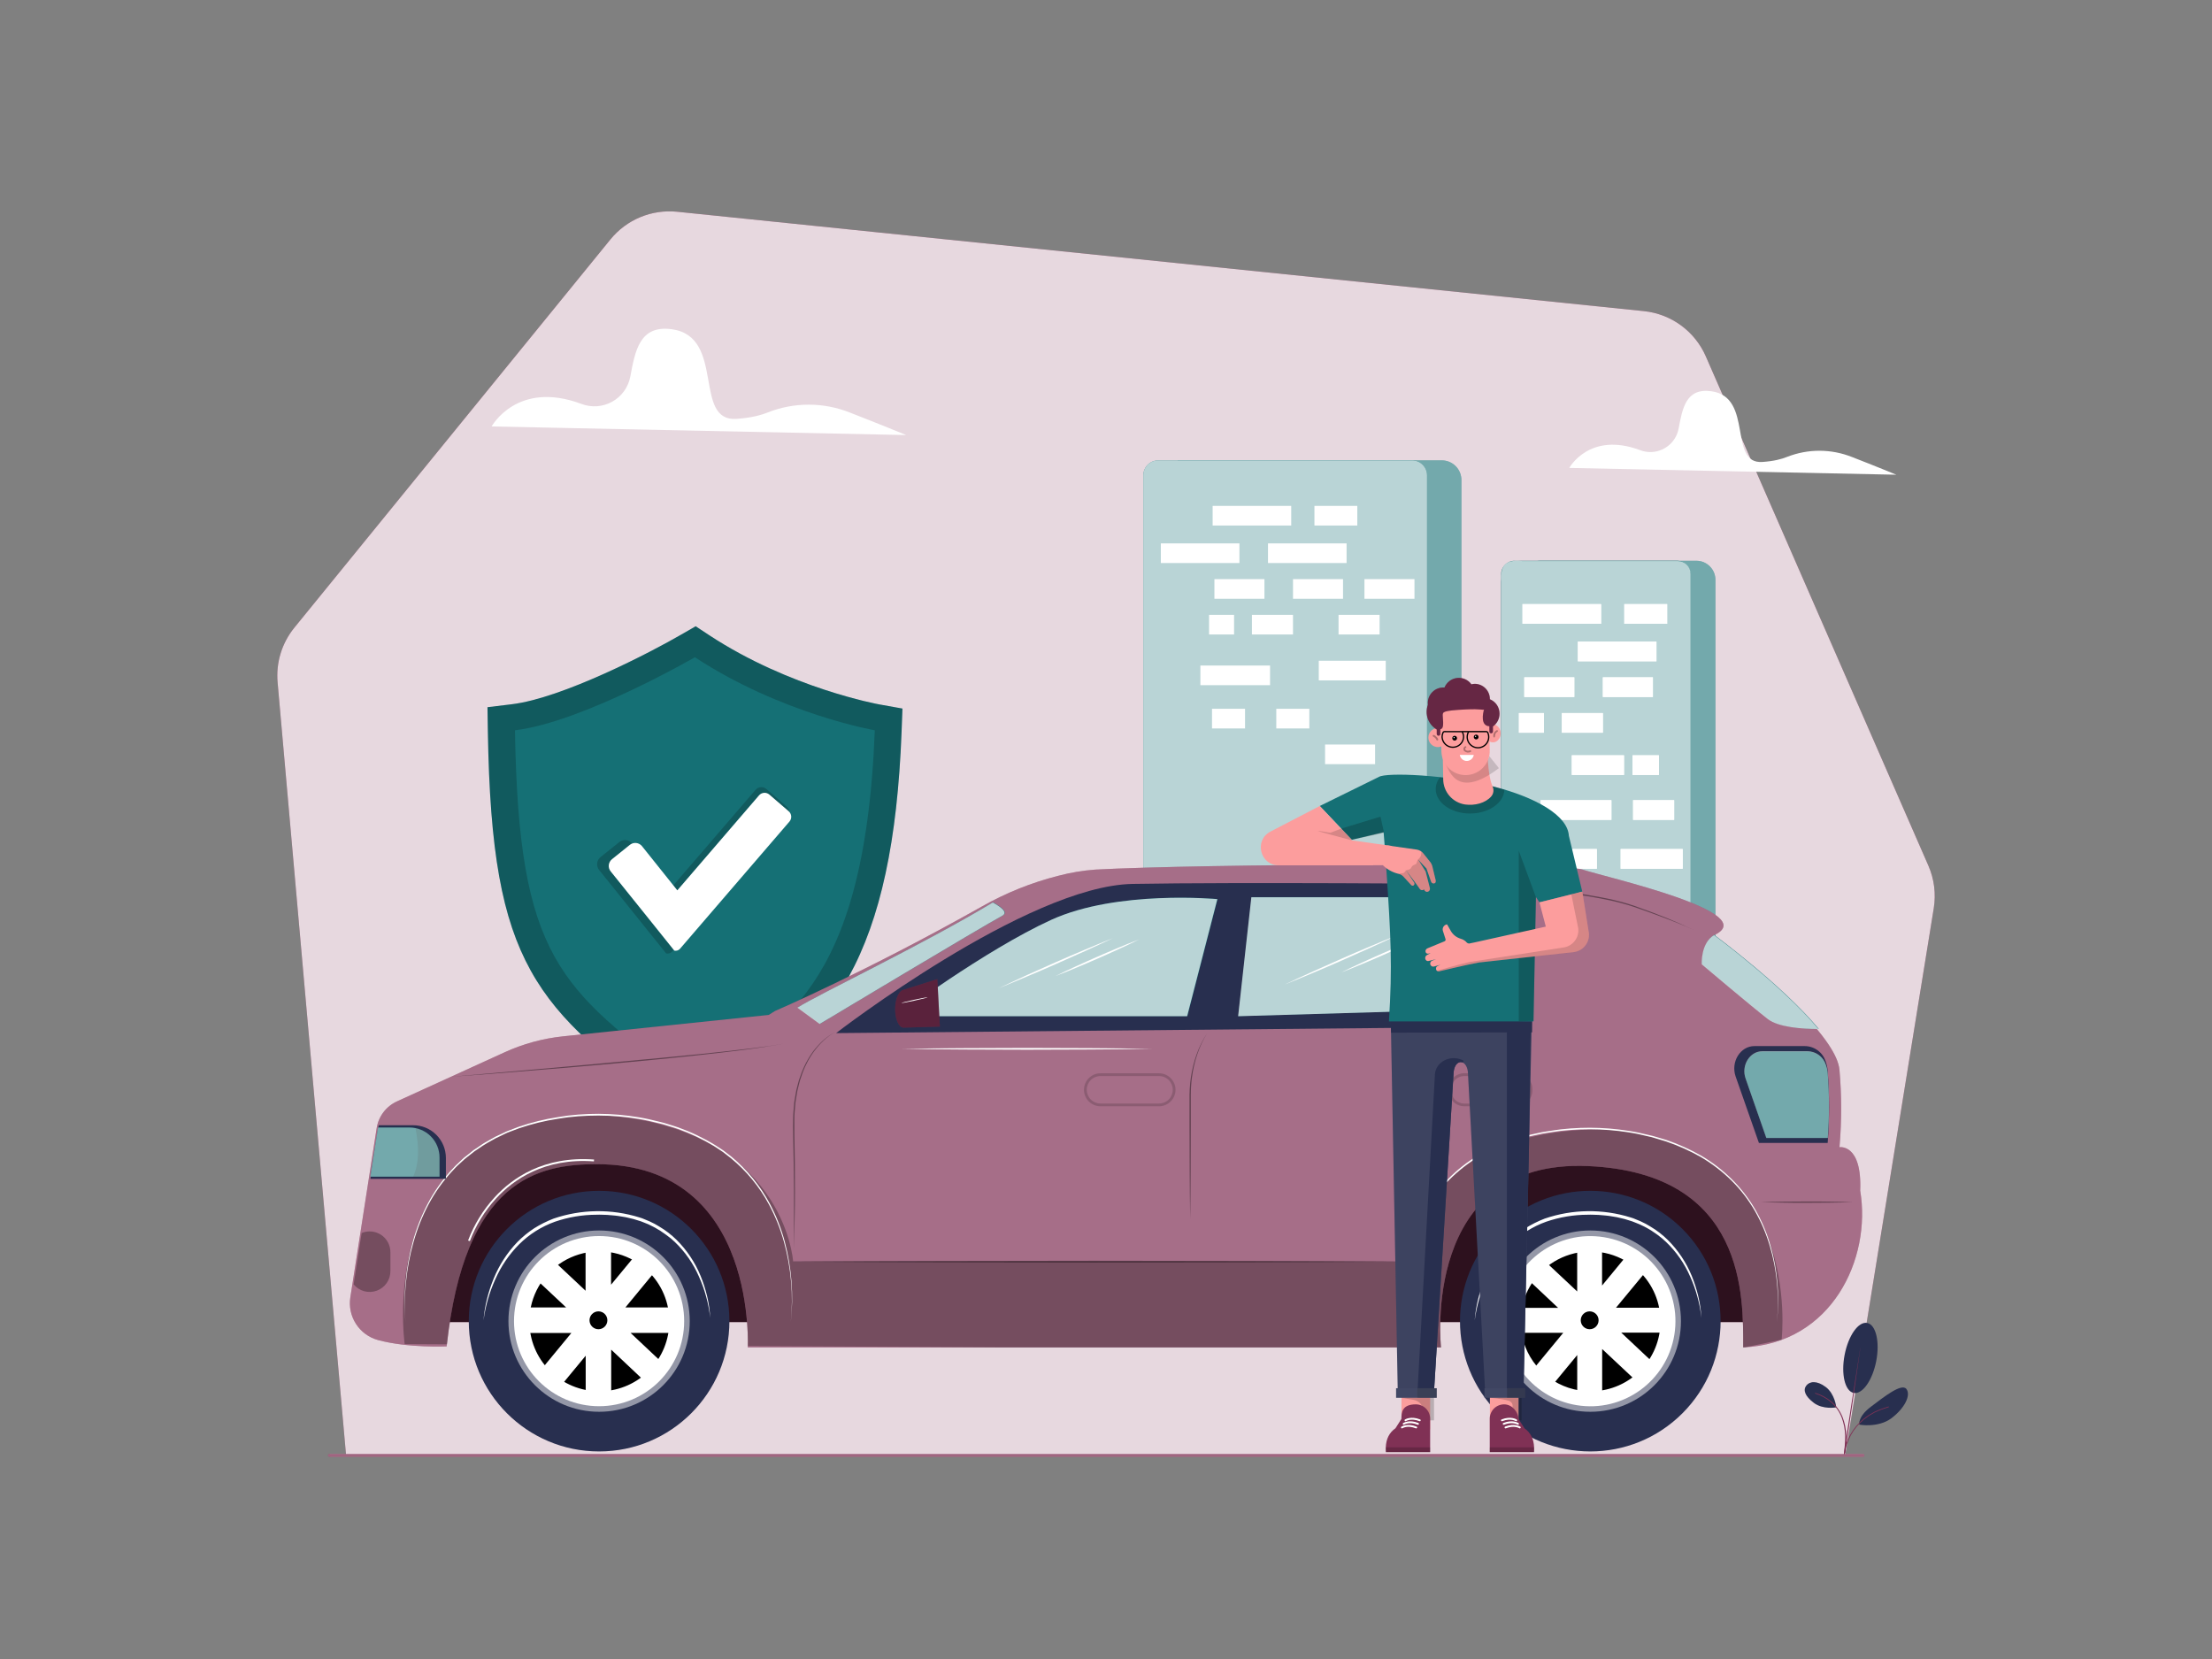 <svg class="gridItem__media" version="1.1" id="Layer_1" xmlns="http://www.w3.org/2000/svg" xmlns:xlink="http://www.w3.org/1999/xlink" x="0px" y="0px" width="1600" height="1200" viewBox="0 0 1600 1200" style="enable-background:new 0 0 1600 1200;" xml:space="preserve" fill="none">
<rect x="0" y="0" width="1600" height="1200" fill="#808080" stroke="none"/>
<path d="M250.32 1052.64L200.8 493.57C199.537 479.304 203.889 465.108 212.93 454L441.56 173.17C447.317 166.095 454.743 160.563 463.169 157.072C471.595 153.581 480.757 152.24 489.83 153.17L1189.07 225.05C1198.76 226.047 1208.01 229.599 1215.87 235.342C1223.74 241.086 1229.94 248.815 1233.84 257.74L1394.84 626.14C1399.07 635.822 1400.43 646.519 1398.74 656.95L1334.67 1052.72L250.32 1052.64Z" class="change-color-in-svg-3" fill="#803155" style=""></path>
<path d="M1347.62 1053.53H239C238.788 1053.53 238.585 1053.45 238.435 1053.3C238.284 1053.15 238.2 1052.94 238.2 1052.73C238.2 1052.52 238.284 1052.31 238.435 1052.16C238.585 1052.01 238.788 1051.93 239 1051.93H1347.7C1347.81 1051.93 1347.91 1051.95 1348.01 1051.99C1348.11 1052.03 1348.19 1052.09 1348.27 1052.16C1348.34 1052.24 1348.4 1052.32 1348.44 1052.42C1348.48 1052.52 1348.5 1052.62 1348.5 1052.73C1348.5 1052.84 1348.47 1052.95 1348.43 1053.05C1348.38 1053.15 1348.31 1053.24 1348.23 1053.32C1348.15 1053.39 1348.05 1053.45 1347.95 1053.49C1347.84 1053.52 1347.73 1053.54 1347.62 1053.53V1053.53Z" class="change-color-in-svg-3" fill="#803155" style=""></path>
<g opacity="0.9" fill="none">
<path opacity="0.9" d="M250.32 1052.64L200.8 493.57C199.537 479.304 203.889 465.108 212.93 454L441.56 173.17C447.317 166.095 454.743 160.563 463.169 157.072C471.595 153.581 480.757 152.24 489.83 153.17L1189.07 225.05C1198.76 226.047 1208.01 229.599 1215.87 235.342C1223.74 241.086 1229.94 248.815 1233.84 257.74L1394.84 626.14C1399.07 635.822 1400.43 646.519 1398.74 656.95L1334.67 1052.72L250.32 1052.64Z" fill="#FFFFFF"></path>
<path opacity="0.9" d="M1347.62 1053.53H239C238.788 1053.53 238.585 1053.45 238.435 1053.3C238.284 1053.15 238.2 1052.94 238.2 1052.73C238.2 1052.52 238.284 1052.31 238.435 1052.16C238.585 1052.01 238.788 1051.93 239 1051.93H1347.7C1347.81 1051.93 1347.91 1051.95 1348.01 1051.99C1348.11 1052.03 1348.19 1052.09 1348.27 1052.16C1348.34 1052.24 1348.4 1052.32 1348.44 1052.42C1348.48 1052.52 1348.5 1052.62 1348.5 1052.73C1348.5 1052.84 1348.47 1052.95 1348.43 1053.05C1348.38 1053.15 1348.31 1053.24 1348.23 1053.32C1348.15 1053.39 1348.05 1053.45 1347.95 1053.49C1347.84 1053.52 1347.73 1053.54 1347.62 1053.53V1053.53Z" fill="#FFFFFF"></path>
</g>
<path d="M1113.47 405.62H1227C1230.66 405.62 1234.18 407.075 1236.77 409.665C1239.36 412.255 1240.81 415.767 1240.81 419.43V782.75C1240.81 783.995 1240.57 785.229 1240.09 786.379C1239.62 787.53 1238.92 788.576 1238.04 789.456C1237.16 790.337 1236.11 791.035 1234.96 791.511C1233.81 791.987 1232.58 792.231 1231.33 792.23H1113.43C1112.19 792.231 1110.95 791.987 1109.8 791.511C1108.65 791.035 1107.6 790.337 1106.72 789.456C1105.84 788.576 1105.15 787.53 1104.67 786.379C1104.19 785.229 1103.95 783.995 1103.95 782.75V415.07C1103.96 412.555 1104.97 410.147 1106.75 408.375C1108.54 406.603 1110.96 405.612 1113.47 405.62V405.62Z" class="change-color-in-svg-2" fill="#157075" style=""></path>
<path opacity="0.4" d="M1113.47 405.62H1227C1230.66 405.62 1234.18 407.075 1236.77 409.665C1239.36 412.255 1240.81 415.767 1240.81 419.43V782.75C1240.81 783.995 1240.57 785.229 1240.09 786.379C1239.62 787.53 1238.92 788.576 1238.04 789.456C1237.16 790.337 1236.11 791.035 1234.96 791.511C1233.81 791.987 1232.58 792.231 1231.33 792.23H1113.43C1112.19 792.231 1110.95 791.987 1109.8 791.511C1108.65 791.035 1107.6 790.337 1106.72 789.456C1105.84 788.576 1105.15 787.53 1104.67 786.379C1104.19 785.229 1103.95 783.995 1103.95 782.75V415.07C1103.96 412.555 1104.97 410.147 1106.75 408.375C1108.54 406.603 1110.96 405.612 1113.47 405.62V405.62Z" fill="#FFFFFF"></path>
<path d="M1213.11 405.62H1095.41C1090.12 405.62 1085.83 409.909 1085.83 415.2V782.65C1085.83 787.941 1090.12 792.23 1095.41 792.23H1213.11C1218.4 792.23 1222.69 787.941 1222.69 782.65V415.2C1222.69 409.909 1218.4 405.62 1213.11 405.62Z" class="change-color-in-svg-2" fill="#157075" style=""></path>
<path d="M1158.11 436.98H1101.27V451.19H1158.11V436.98Z" fill="#FFFFFF"></path>
<path d="M1198.15 464.11H1141.31V478.32H1198.15V464.11Z" fill="#FFFFFF"></path>
<path d="M1138.74 489.94H1102.56V504.15H1138.74V489.94Z" fill="#FFFFFF"></path>
<path d="M1195.58 489.94H1159.4V504.15H1195.58V489.94Z" fill="#FFFFFF"></path>
<path d="M1116.77 515.78H1098.68V529.99H1116.77V515.78Z" fill="#FFFFFF"></path>
<path d="M1159.4 515.78H1129.69V529.99H1159.4V515.78Z" fill="#FFFFFF"></path>
<path d="M1174.69 546.34H1136.93V560.55H1174.69V546.34Z" fill="#FFFFFF"></path>
<path d="M1199.96 546.34H1180.86V560.55H1199.96V546.34Z" fill="#FFFFFF"></path>
<path d="M1165.58 578.81H1114.41V593.02H1165.58V578.81Z" fill="#FFFFFF"></path>
<path d="M1210.97 578.81H1181.26V593.02H1210.97V578.81Z" fill="#FFFFFF"></path>
<path d="M1155.07 614.15H1137.33V628.36H1155.07V614.15Z" fill="#FFFFFF"></path>
<path d="M1217.15 614.15H1172.26V628.36H1217.15V614.15Z" fill="#FFFFFF"></path>
<path d="M1205.9 436.98H1174.9V451.19H1205.9V436.98Z" fill="#FFFFFF"></path>
<path opacity="0.7" d="M1101.15 405.79H1213.5C1215.97 405.79 1218.33 406.77 1220.08 408.514C1221.82 410.258 1222.8 412.623 1222.8 415.09V792.09H1086V421C1084.51 406.79 1091.46 404.81 1101.19 405.8L1101.15 405.79Z" fill="#FFFFFF"></path>
<path d="M1158.11 436.98H1101.27V451.19H1158.11V436.98Z" fill="#FFFFFF"></path>
<path d="M1198.15 464.11H1141.31V478.32H1198.15V464.11Z" fill="#FFFFFF"></path>
<path d="M1138.74 489.94H1102.56V504.15H1138.74V489.94Z" fill="#FFFFFF"></path>
<path d="M1195.58 489.94H1159.4V504.15H1195.58V489.94Z" fill="#FFFFFF"></path>
<path d="M1116.77 515.78H1098.68V529.99H1116.77V515.78Z" fill="#FFFFFF"></path>
<path d="M1159.4 515.78H1129.69V529.99H1159.4V515.78Z" fill="#FFFFFF"></path>
<path d="M1174.69 546.34H1136.93V560.55H1174.69V546.34Z" fill="#FFFFFF"></path>
<path d="M1199.96 546.34H1180.86V560.55H1199.96V546.34Z" fill="#FFFFFF"></path>
<path d="M1165.58 578.81H1114.41V593.02H1165.58V578.81Z" fill="#FFFFFF"></path>
<path d="M1210.97 578.81H1181.26V593.02H1210.97V578.81Z" fill="#FFFFFF"></path>
<path d="M1155.07 614.15H1137.33V628.36H1155.07V614.15Z" fill="#FFFFFF"></path>
<path d="M1217.15 614.15H1172.26V628.36H1217.15V614.15Z" fill="#FFFFFF"></path>
<path d="M1205.9 436.98H1174.9V451.19H1205.9V436.98Z" fill="#FFFFFF"></path>
<path d="M851.87 333H1042.87C1046.64 333 1050.25 334.496 1052.91 337.159C1055.57 339.822 1057.07 343.434 1057.07 347.2V636.87H851.87V333Z" class="change-color-in-svg-2" fill="#157075" style=""></path>
<path opacity="0.4" d="M851.87 333H1042.87C1046.64 333 1050.25 334.496 1052.91 337.159C1055.57 339.822 1057.07 343.434 1057.07 347.2V636.87H851.87V333Z" fill="#FFFFFF"></path>
<path d="M837.87 333H1021.38C1024.25 333 1027.01 334.141 1029.04 336.172C1031.07 338.203 1032.21 340.958 1032.21 343.83V343.83V636.87H827V343.78C827.013 340.909 828.166 338.162 830.204 336.14C832.242 334.119 834.999 332.989 837.87 333V333Z" class="change-color-in-svg-2" fill="#157075" style=""></path>
<path opacity="0.7" d="M837.87 333H1021.38C1024.25 333 1027.01 334.141 1029.04 336.172C1031.07 338.203 1032.21 340.958 1032.21 343.83V343.83V636.87H827V343.78C827.013 340.909 828.166 338.162 830.204 336.14C832.242 334.119 834.999 332.989 837.87 333V333Z" fill="#FFFFFF"></path>
<path d="M933.97 365.92H877.13V380.13H933.97V365.92Z" fill="#FFFFFF"></path>
<path d="M974.02 393.05H917.18V407.26H974.02V393.05Z" fill="#FFFFFF"></path>
<path d="M914.6 418.9H878.42V433.11H914.6V418.9Z" fill="#FFFFFF"></path>
<path d="M971.45 418.9H935.27V433.11H971.45V418.9Z" fill="#FFFFFF"></path>
<path d="M935.26 444.73H905.55V458.94H935.26V444.73Z" fill="#FFFFFF"></path>
<path d="M981.77 365.92H950.77V380.13H981.77V365.92Z" fill="#FFFFFF"></path>
<path d="M896.51 393.05H839.67V407.26H896.51V393.05Z" fill="#FFFFFF"></path>
<path d="M1023.12 418.9H986.94V433.11H1023.12V418.9Z" fill="#FFFFFF"></path>
<path d="M997.91 444.73H968.2V458.94H997.91V444.73Z" fill="#FFFFFF"></path>
<path d="M1002.36 477.93H953.91V492.14H1002.36V477.93Z" fill="#FFFFFF"></path>
<path d="M900.57 512.69H876.68V526.9H900.57V512.69Z" fill="#FFFFFF"></path>
<path d="M947.07 512.69H923.18V526.9H947.07V512.69Z" fill="#FFFFFF"></path>
<path d="M994.64 538.53H958.46V552.74H994.64V538.53Z" fill="#FFFFFF"></path>
<path d="M918.659 481.4H868.27V495.61H918.659V481.4Z" fill="#FFFFFF"></path>
<path d="M892.64 444.73H874.55V458.94H892.64V444.73Z" fill="#FFFFFF"></path>
<path d="M502.74 807.14C496.38 807.14 490.06 804.34 484.97 800.52C438.66 765.88 405.16 740.52 383.89 702.06C363.01 664.32 354.29 615.74 352.89 529.2L352.61 511.54L370.06 509.42C407 505 471.15 471.55 492.78 459L503.19 453L513.19 459.59C571.45 497.79 635.37 509.41 636.01 509.52L652.76 512.52L652.13 529.52C649.1 608.3 637 664.58 613.9 706.61C593 744.68 566.05 765 542.27 782.82C535.06 788.24 528.27 794.07 521.65 799.59C516.36 804 509.65 807.13 502.76 807.13L502.74 807.14Z" class="change-color-in-svg-2" fill="#157075" style=""></path>
<path opacity="0.2" d="M502.74 807.14C496.38 807.14 490.06 804.34 484.97 800.52C438.66 765.88 405.16 740.52 383.89 702.06C363.01 664.32 354.29 615.74 352.89 529.2L352.61 511.54L370.06 509.42C407 505 471.15 471.55 492.78 459L503.19 453L513.19 459.59C571.45 497.79 635.37 509.41 636.01 509.52L652.76 512.52L652.13 529.52C649.1 608.3 637 664.58 613.9 706.61C593 744.68 566.05 765 542.27 782.82C535.06 788.24 528.27 794.07 521.65 799.59C516.36 804 509.65 807.13 502.76 807.13L502.74 807.14Z" fill="black"></path>
<path d="M502.62 475.4C502.62 475.4 421.45 522.4 372.48 528.24C375.16 692.66 404.48 714.75 496.8 783.73C498.599 785.087 500.803 785.796 503.056 785.744C505.308 785.691 507.477 784.879 509.21 783.44C561.64 739.58 625.29 720.55 632.77 528.24C632.77 528.24 565.25 516.49 502.62 475.4Z" class="change-color-in-svg-2" fill="#157075" style=""></path>
<path opacity="0.2" d="M569.591 591.29L503.691 667.93L486.251 688.19C485.718 688.805 485.028 689.265 484.256 689.52C483.483 689.776 482.655 689.817 481.861 689.64L464.471 668L433.361 629.25C432.818 628.577 432.413 627.803 432.169 626.973C431.925 626.143 431.847 625.273 431.94 624.413C432.033 623.553 432.295 622.719 432.71 621.96C433.125 621.201 433.686 620.532 434.361 619.99L448.001 609.07C449.362 607.976 451.101 607.466 452.838 607.654C454.574 607.841 456.165 608.71 457.261 610.07L484.261 643.65L546.511 571.32C547.481 570.201 548.854 569.512 550.331 569.403C551.808 569.295 553.267 569.775 554.391 570.74L569.001 583.43C570.12 584.395 570.81 585.765 570.921 587.238C571.031 588.712 570.553 590.169 569.591 591.29Z" fill="black"></path>
<path d="M571.071 594.22L508.441 667L491.901 686.23C491.4 686.819 490.748 687.259 490.014 687.502C489.28 687.746 488.494 687.783 487.741 687.61L471.221 667L441.691 630.25C440.659 628.951 440.185 627.296 440.372 625.648C440.56 624 441.394 622.494 442.691 621.46L455.581 611.1C456.875 610.062 458.528 609.579 460.177 609.757C461.826 609.935 463.338 610.76 464.381 612.05V612.05L489.931 644L549.031 575.3C549.951 574.237 551.255 573.582 552.657 573.479C554.059 573.375 555.445 573.833 556.511 574.75L570.511 586.83C571.556 587.742 572.2 589.027 572.305 590.41C572.41 591.793 571.967 593.161 571.071 594.22Z" fill="#FFFFFF"></path>
<path d="M1272.78 827.88H316.54V956.29H1272.78V827.88Z" class="change-color-in-svg-3" fill="#803155" style=""></path>
<path opacity="0.65" d="M1272.78 827.88H316.54V956.29H1272.78V827.88Z" fill="black"></path>
<path d="M1260.89 974.59C1260.89 939.07 1263.58 848.59 1148.89 843.46C1027.3 838 1042.32 974.59 1042.32 974.59H540.94C540.33 979.59 550.63 842.09 431.66 842.09C389.31 842.09 336.03 853.02 323.06 973.89C323.06 973.89 295.15 975.18 273.33 969.27C266.779 967.458 261.126 963.294 257.455 957.574C253.783 951.854 252.35 944.981 253.43 938.27L254.8 929.48L260.58 892.36L266.92 851.58L272.44 816.07C273.091 811.87 274.774 807.898 277.34 804.51C279.906 801.122 283.274 798.424 287.14 796.66L365 761.15C378.398 755.031 392.701 751.13 407.35 749.6L556 734.14L560.61 731.27C560.61 731.27 625.61 703.37 710.51 655.54C727.711 645.796 746.138 638.397 765.3 633.54C774.146 631.191 783.192 629.671 792.32 629C867.45 624.9 1128.32 623.54 1144.72 629C1161.12 634.46 1277.23 660.42 1238.98 676.82C1238.98 676.82 1300.21 722.03 1322.53 755.37C1327.1 762.17 1330.04 768.48 1330.53 773.81C1332.15 792.213 1332.17 810.722 1330.6 829.13C1330.61 829.359 1330.58 829.587 1330.53 829.81C1330.53 829.81 1346.93 827.08 1345.53 861.23C1353.78 910.4 1325.09 971.86 1260.89 974.59Z" class="change-color-in-svg-3" fill="#803155" style=""></path>
<path opacity="0.3" d="M1260.89 974.59C1260.89 939.07 1263.58 848.59 1148.89 843.46C1027.3 838 1042.32 974.59 1042.32 974.59H540.94C540.33 979.59 550.63 842.09 431.66 842.09C389.31 842.09 336.03 853.02 323.06 973.89C323.06 973.89 295.15 975.18 273.33 969.27C266.779 967.458 261.126 963.294 257.455 957.574C253.783 951.854 252.35 944.981 253.43 938.27L254.8 929.48L260.58 892.36L266.92 851.58L272.44 816.07C273.091 811.87 274.774 807.898 277.34 804.51C279.906 801.122 283.274 798.424 287.14 796.66L365 761.15C378.398 755.031 392.701 751.13 407.35 749.6L556 734.14L560.61 731.27C560.61 731.27 625.61 703.37 710.51 655.54C727.711 645.796 746.138 638.397 765.3 633.54C774.146 631.191 783.192 629.671 792.32 629C867.45 624.9 1128.32 623.54 1144.72 629C1161.12 634.46 1277.23 660.42 1238.98 676.82C1238.98 676.82 1300.21 722.03 1322.53 755.37C1327.1 762.17 1330.04 768.48 1330.53 773.81C1332.15 792.213 1332.17 810.722 1330.6 829.13C1330.61 829.359 1330.58 829.587 1330.53 829.81C1330.53 829.81 1346.93 827.08 1345.53 861.23C1353.78 910.4 1325.09 971.86 1260.89 974.59Z" fill="#FFFFFF"></path>
<path opacity="0.3" d="M1288.69 969L1262.43 974.55C1261.92 974.55 1261.43 974.61 1260.9 974.63C1260.9 939.11 1263.59 848.63 1148.9 843.49C1027.32 837.99 1042.34 974.63 1042.34 974.63H722.67L540.97 973.63C541.19 960.52 542.07 842.16 431.71 842.16C389.54 842.16 336.56 853 323.28 972.39L292.72 972.22C292.72 972.22 268.81 806.43 432.88 806.43C567.23 814.2 573.69 912.37 573.69 912.37H1019.37C1019.37 912.37 1019.37 819.37 1156.31 816.78C1306.16 821.94 1288.69 969 1288.69 969Z" fill="black"></path>
<path d="M433.34 1049.87C485.398 1049.87 527.6 1007.67 527.6 955.61C527.6 903.552 485.398 861.35 433.34 861.35C381.282 861.35 339.08 903.552 339.08 955.61C339.08 1007.67 381.282 1049.87 433.34 1049.87Z" class="change-color-in-svg-1" fill="#282F4F" style=""></path>
<path d="M349.76 955C350.142 949.807 350.979 944.657 352.26 939.61C353.511 934.539 355.139 929.569 357.13 924.74C361.105 915.007 366.872 906.106 374.13 898.5C377.822 894.738 381.909 891.386 386.32 888.5C390.792 885.689 395.528 883.321 400.46 881.43C420.539 874.58 442.275 874.289 462.53 880.6L464.44 881.21L466.27 881.96C467.49 882.46 468.73 882.96 469.92 883.48L473.48 885.23C474.073 885.533 474.651 885.867 475.21 886.23L476.92 887.23C481.466 889.924 485.667 893.161 489.43 896.87C496.876 904.297 502.765 913.137 506.75 922.87C508.732 927.709 510.327 932.698 511.52 937.79C512.733 942.867 513.466 948.046 513.71 953.26C512.592 942.947 509.848 932.875 505.58 923.42C501.47 913.964 495.514 905.423 488.06 898.3L485.19 895.74L482.14 893.42C481.14 892.61 480.04 891.96 478.99 891.22L477.42 890.12L475.76 889.17L474.1 888.17C473.55 887.85 472.98 887.55 472.41 887.28L469 885.58C467.84 885.05 466.63 884.58 465.45 884.15L463.66 883.45C463.06 883.24 462.44 883.07 461.83 882.88L458.17 881.75L454.43 880.87L452.52 880.43C451.89 880.3 451.26 880.22 450.61 880.11L446.79 879.49C445.53 879.29 444.24 879.23 442.97 879.09C441.7 878.95 440.42 878.82 439.15 878.77L435.33 878.65C434.05 878.65 432.78 878.54 431.51 878.65C421.248 878.659 411.06 880.372 401.36 883.72C391.67 887.188 382.861 892.746 375.56 900C368.269 907.297 362.405 915.891 358.27 925.34C353.984 934.752 351.116 944.747 349.76 955V955Z" fill="#FFFFFF"></path>
<path opacity="0.5" d="M433.341 1021.18C469.554 1021.18 498.911 991.823 498.911 955.61C498.911 919.397 469.554 890.04 433.341 890.04C397.127 890.04 367.771 919.397 367.771 955.61C367.771 991.823 397.127 1021.18 433.341 1021.18Z" fill="#FFFFFF"></path>
<path d="M433.34 1017.15C467.327 1017.15 494.88 989.598 494.88 955.61C494.88 921.622 467.327 894.07 433.34 894.07C399.352 894.07 371.8 921.622 371.8 955.61C371.8 989.598 399.352 1017.15 433.34 1017.15Z" fill="#FFFFFF"></path>
<path d="M484.15 955.8C484.139 968.926 479.031 981.535 469.903 990.968C460.774 1000.4 448.339 1005.92 435.22 1006.36C434.65 1006.36 434.09 1006.36 433.53 1006.36C426.882 1006.37 420.297 1005.06 414.153 1002.52C408.009 999.98 402.427 996.253 397.725 991.552C393.024 986.851 389.295 981.269 386.753 975.126C384.211 968.983 382.905 962.398 382.91 955.75V954.75C383.081 946.233 385.398 937.896 389.649 930.513C393.899 923.13 399.944 916.939 407.224 912.515C414.503 908.09 422.782 905.575 431.293 905.201C439.804 904.828 448.271 906.609 455.91 910.38C460.65 912.698 464.988 915.76 468.76 919.45C473.638 924.163 477.515 929.811 480.16 936.057C482.804 942.302 484.161 949.017 484.15 955.8V955.8Z" fill="black"></path>
<path d="M474.12 919.33C473.28 918.39 472.4 917.47 471.49 916.58C467.966 913.152 463.985 910.228 459.66 907.89L442 929.25V901.85C439.172 901.404 436.313 901.176 433.45 901.17C430.132 901.176 426.822 901.484 423.56 902.09V933.63L400.67 912.15C395.696 915.838 391.408 920.37 388 925.54L409.49 945.7H379.84C379.282 948.669 378.974 951.679 378.92 954.7V955.81C378.921 958.609 379.138 961.404 379.57 964.17H413.3L391.49 990.62C395.448 995.379 400.181 999.436 405.49 1002.62L423.65 980.62V1009.46C426.912 1010.07 430.222 1010.38 433.54 1010.39C434.153 1010.39 434.763 1010.37 435.37 1010.33C437.621 1010.25 439.865 1010.04 442.09 1009.69V976.24L466.52 999.24C471.442 995.488 475.701 990.939 479.12 985.78L456.12 964.14H487.45C488.397 958.02 488.292 951.784 487.14 945.7H452.37L474.12 919.33Z" fill="#FFFFFF"></path>
<path d="M432.87 961.46C436.438 961.46 439.33 958.568 439.33 955C439.33 951.432 436.438 948.54 432.87 948.54C429.302 948.54 426.41 951.432 426.41 955C426.41 958.568 429.302 961.46 432.87 961.46Z" fill="black"></path>
<path d="M1216.96 1022.26C1253.77 985.447 1253.77 925.765 1216.96 888.954C1180.15 852.144 1120.47 852.143 1083.66 888.954C1046.85 925.765 1046.85 985.447 1083.66 1022.26C1120.47 1059.07 1180.15 1059.07 1216.96 1022.26Z" class="change-color-in-svg-1" fill="#282F4F" style=""></path>
<path d="M1066.7 955C1067.08 949.807 1067.91 944.657 1069.19 939.61C1070.44 934.541 1072.07 929.571 1074.05 924.74C1078.02 915.003 1083.79 906.101 1091.05 898.5C1094.74 894.741 1098.82 891.389 1103.23 888.5C1107.71 885.689 1112.44 883.321 1117.38 881.43C1137.46 874.57 1159.2 874.28 1179.45 880.6C1180.08 880.8 1180.71 880.99 1181.36 881.21L1183.2 881.96C1184.42 882.46 1185.66 882.96 1186.85 883.48L1190.41 885.23C1191 885.533 1191.58 885.867 1192.14 886.23L1193.84 887.23C1198.39 889.923 1202.59 893.161 1206.35 896.87C1213.8 904.295 1219.69 913.135 1223.68 922.87C1225.66 927.711 1227.25 932.7 1228.45 937.79C1229.67 942.854 1230.41 948.019 1230.68 953.22C1229.56 942.907 1226.82 932.836 1222.55 923.38C1218.44 913.921 1212.48 905.38 1205.02 898.26L1202.15 895.7L1199.15 893.35C1198.15 892.54 1197.05 891.89 1196.01 891.16L1194.43 890.09L1192.76 889.09L1191.1 888.14C1190.55 887.808 1189.99 887.508 1189.41 887.24L1185.96 885.59C1184.79 885.05 1183.58 884.59 1182.39 884.15L1180.62 883.46C1180.01 883.25 1179.4 883.07 1178.78 882.88L1175.12 881.75L1171.38 880.87L1169.52 880.43C1168.89 880.31 1168.25 880.22 1167.61 880.11L1163.79 879.49C1162.53 879.29 1161.24 879.24 1159.97 879.09C1158.7 878.94 1157.41 878.82 1156.15 878.77L1152.33 878.65C1151.05 878.65 1149.76 878.54 1148.51 878.65C1138.24 878.658 1128.05 880.372 1118.34 883.72C1108.66 887.178 1099.86 892.722 1092.56 899.96C1085.26 907.255 1079.4 915.854 1075.27 925.31C1070.96 934.727 1068.07 944.733 1066.7 955Z" fill="#FFFFFF"></path>
<path opacity="0.5" d="M1150.31 1021.18C1186.52 1021.18 1215.88 991.823 1215.88 955.61C1215.88 919.397 1186.52 890.04 1150.31 890.04C1114.1 890.04 1084.74 919.397 1084.74 955.61C1084.74 991.823 1114.1 1021.18 1150.31 1021.18Z" fill="#FFFFFF"></path>
<path d="M1211.1 965.515C1216.54 931.967 1193.76 900.356 1160.21 894.91C1126.67 889.464 1095.05 912.246 1089.61 945.794C1084.16 979.343 1106.94 1010.95 1140.49 1016.4C1174.04 1021.85 1205.65 999.064 1211.1 965.515Z" fill="#FFFFFF"></path>
<path d="M1201.07 955.8C1201.08 968.931 1195.98 981.55 1186.85 990.986C1177.72 1000.42 1165.27 1005.94 1152.15 1006.36C1151.59 1006.36 1151.03 1006.36 1150.46 1006.36C1139.58 1006.37 1128.99 1002.88 1120.26 996.39C1111.52 989.905 1105.11 980.777 1101.98 970.36C1100.55 965.639 1099.83 960.732 1099.84 955.8C1099.82 955.467 1099.82 955.133 1099.84 954.8C1100.01 946.284 1102.33 937.949 1106.58 930.567C1110.83 923.186 1116.88 916.996 1124.16 912.572C1131.44 908.148 1139.71 905.632 1148.22 905.258C1156.73 904.883 1165.2 906.662 1172.84 910.43C1177.58 912.745 1181.92 915.807 1185.69 919.5C1190.56 924.204 1194.44 929.844 1197.08 936.082C1199.72 942.319 1201.08 949.026 1201.07 955.8V955.8Z" fill="black"></path>
<path d="M1190.22 920.12C1189.38 919.2 1188.53 918.3 1187.64 917.43C1184.19 914.077 1180.3 911.213 1176.07 908.92L1158.82 929.86V903.05C1152.85 902.09 1146.76 902.168 1140.82 903.28V934.14L1118.42 913.14C1113.56 916.756 1109.36 921.189 1106.01 926.24L1127 946H1098C1097.47 948.894 1097.17 951.827 1097.12 954.77C1097.09 955.133 1097.09 955.497 1097.12 955.86C1097.12 958.599 1097.33 961.333 1097.75 964.04H1130.75L1109.41 989.91C1113.27 994.581 1117.9 998.562 1123.09 1001.68L1140.85 980.14V1008.35C1144.04 1008.95 1147.28 1009.25 1150.52 1009.26C1151.11 1009.26 1151.7 1009.26 1152.3 1009.2C1154.51 1009.13 1156.71 1008.92 1158.89 1008.58V975.79L1182.89 998.28C1187.71 994.614 1191.87 990.157 1195.2 985.1L1172.7 963.94H1203.35C1203.76 961.232 1203.96 958.498 1203.96 955.76C1203.96 952.452 1203.65 949.151 1203.04 945.9H1168.9L1190.22 920.12Z" fill="#FFFFFF"></path>
<path d="M1149.85 961.46C1153.42 961.46 1156.31 958.568 1156.31 955C1156.31 951.432 1153.42 948.54 1149.85 948.54C1146.28 948.54 1143.39 951.432 1143.39 955C1143.39 958.568 1146.28 961.46 1149.85 961.46Z" fill="black"></path>
<path d="M604.771 747.28C604.771 747.28 742.77 640.73 819.25 639.36C895.73 637.99 1061.04 639.36 1061.04 639.36C1061.04 639.36 1099.24 685.81 1107.48 700.84C1091.09 715.84 1043.28 743.18 1043.28 743.18L604.771 747.28Z" class="change-color-in-svg-1" fill="#282F4F" style=""></path>
<path d="M648.49 735H858.86L880.72 650.31C880.72 650.31 808.32 643.47 760.51 665.31C712.7 687.15 648.49 735 648.49 735Z" class="change-color-in-svg-2" fill="#157075" style=""></path>
<path d="M905.31 648.93L895.75 734.99L1035.08 730.89L1095.19 696.74L1056.93 648.93H905.31Z" class="change-color-in-svg-2" fill="#157075" style=""></path>
<path d="M725.2 662.27C709.75 670.6 593.06 740.58 593.06 740.58L577 728.79C593.07 718.62 666.71 683.79 718.34 652.73C723.41 655.54 729.83 659.79 725.2 662.27Z" class="change-color-in-svg-2" fill="#157075" style=""></path>
<path d="M1315.54 744.22C1303.66 744.17 1286.54 742.96 1278.92 737.04C1266.63 727.49 1231.11 697.43 1231.11 697.43C1231.11 697.43 1230.25 682.04 1240.04 676.29C1241.87 677.64 1289.8 713.27 1315.54 744.22Z" class="change-color-in-svg-2" fill="#157075" style=""></path>
<path opacity="0.7" d="M648.3 735.07H858.68L880.53 650.38C880.53 650.38 808.13 643.54 760.32 665.38C712.51 687.22 648.3 735.07 648.3 735.07Z" fill="#FFFFFF"></path>
<path opacity="0.7" d="M905.121 649.01L895.561 735.07L1034.89 730.97L1095 696.82L1056.75 649.01H905.121Z" fill="#FFFFFF"></path>
<path opacity="0.7" d="M725 662.35C709.55 670.68 592.87 740.67 592.87 740.67L576.79 728.87C592.87 718.7 666.5 683.87 718.14 652.81C723.23 655.62 729.64 659.87 725 662.35Z" fill="#FFFFFF"></path>
<path opacity="0.7" d="M1315.35 744.3C1303.47 744.3 1286.35 743.04 1278.73 737.12C1266.44 727.57 1230.92 697.51 1230.92 697.51C1230.92 697.51 1230.06 682.12 1239.85 676.37C1241.68 677.72 1289.61 713.35 1315.35 744.3Z" fill="#FFFFFF"></path>
<path d="M722.561 714.75C725.941 713.11 729.351 711.55 732.751 709.98L743.001 705.2C749.841 702.09 756.731 699.08 763.591 696.02C770.451 692.96 777.371 690.02 784.291 687.11L794.681 682.76C798.171 681.34 801.681 679.89 805.131 678.53C801.751 680.17 798.341 681.73 794.941 683.3L784.681 688C777.841 691.11 770.961 694.12 764.101 697.18C757.241 700.24 750.321 703.18 743.391 706.09L733.001 710.45C729.521 711.89 726.051 713.35 722.561 714.75Z" fill="#FFFFFF"></path>
<path d="M763.44 706C765.91 704.76 768.44 703.6 770.89 702.39L778.39 698.92C783.39 696.6 788.39 694.37 793.46 692.15C798.53 689.93 803.56 687.75 808.66 685.65L816.3 682.5C818.86 681.5 821.41 680.45 824 679.5C821.52 680.75 819 681.91 816.55 683.11L809.05 686.59C804.05 688.91 799.05 691.14 793.98 693.36C788.91 695.58 783.88 697.75 778.78 699.86L771.14 703C768.58 704 766 705 763.44 706Z" fill="#FFFFFF"></path>
<path d="M929.25 712.14C932.63 710.5 936.05 708.94 939.44 707.37L949.7 702.68C956.53 699.58 963.41 696.57 970.28 693.5C977.15 690.43 984.05 687.5 990.97 684.59L1001.37 680.24C1004.85 678.83 1008.31 677.37 1011.82 676.01C1008.43 677.65 1005.02 679.22 1001.62 680.78L991.37 685.47C984.53 688.57 977.65 691.58 970.79 694.65C963.93 697.72 957.01 700.65 950.09 703.55L939.69 707.9C936.21 709.32 932.74 710.77 929.25 712.14Z" fill="#FFFFFF"></path>
<path d="M970.14 703.39C972.61 702.15 975.14 700.99 977.58 699.79L985.08 696.3C990.08 693.98 995.08 691.75 1000.15 689.53C1005.22 687.31 1010.25 685.14 1015.35 683.04L1022.99 679.88C1025.56 678.88 1028.1 677.88 1030.69 676.88C1028.23 678.12 1025.69 679.28 1023.24 680.49L1015.75 683.97C1010.75 686.28 1005.75 688.51 1000.67 690.73C995.59 692.95 990.57 695.13 985.47 697.23L977.83 700.38C975.27 701.38 972.72 702.41 970.14 703.39Z" fill="#FFFFFF"></path>
<g opacity="0.4" fill="none">
<path opacity="0.4" d="M838.38 800.19H796C792.836 800.19 789.802 798.933 787.565 796.696C785.327 794.458 784.07 791.424 784.07 788.26C784.07 785.096 785.327 782.062 787.565 779.824C789.802 777.587 792.836 776.33 796 776.33H838.36C841.524 776.33 844.559 777.587 846.796 779.824C849.033 782.062 850.29 785.096 850.29 788.26C850.29 791.424 849.033 794.458 846.796 796.696C844.559 798.933 841.524 800.19 838.36 800.19H838.38ZM796 778.33C793.367 778.33 790.841 779.376 788.979 781.238C787.117 783.101 786.07 785.626 786.07 788.26C786.07 790.894 787.117 793.419 788.979 795.282C790.841 797.144 793.367 798.19 796 798.19H838.36C840.994 798.19 843.52 797.144 845.382 795.282C847.244 793.419 848.29 790.894 848.29 788.26C848.29 785.626 847.244 783.101 845.382 781.238C843.52 779.376 840.994 778.33 838.36 778.33H796Z" fill="black"></path>
</g>
<g opacity="0.4" fill="none">
<path opacity="0.4" d="M1097 800.19H1059.2C1056.16 800.187 1053.25 798.98 1051.1 796.834C1048.95 794.688 1047.75 791.777 1047.74 788.74V787.74C1047.74 784.701 1048.95 781.788 1051.1 779.639C1053.25 777.491 1056.16 776.283 1059.2 776.28H1097C1100.04 776.285 1102.95 777.495 1105.09 779.643C1107.24 781.791 1108.45 784.703 1108.45 787.74V788.74C1108.44 791.775 1107.24 794.684 1105.09 796.831C1102.94 798.977 1100.04 800.185 1097 800.19V800.19ZM1059.17 778.33C1056.66 778.333 1054.26 779.33 1052.48 781.104C1050.71 782.877 1049.71 785.282 1049.71 787.79V788.79C1049.71 791.297 1050.71 793.701 1052.48 795.473C1054.26 797.245 1056.66 798.24 1059.17 798.24H1097C1099.51 798.237 1101.91 797.241 1103.68 795.469C1105.45 793.698 1106.45 791.295 1106.45 788.79V787.79C1106.45 785.284 1105.45 782.88 1103.68 781.107C1101.91 779.334 1099.51 778.335 1097 778.33H1059.17Z" fill="black"></path>
</g>
<path d="M293.31 956.29C292.843 951.421 292.636 946.531 292.69 941.64C292.74 936.75 292.92 931.85 293.4 926.98C294.247 917.221 295.974 907.558 298.56 898.11C301.143 888.648 304.737 879.492 309.28 870.8C313.849 862.099 319.5 854.012 326.1 846.73C327.78 844.95 329.38 843.07 331.23 841.45L333.92 838.9C334.796 838.041 335.721 837.233 336.69 836.48C338.6 834.95 340.51 833.4 342.47 831.9L348.57 827.78C349.582 827.088 350.63 826.451 351.71 825.87L354.92 824.05C355.99 823.45 357.04 822.82 358.13 822.26L361.46 820.68L364.8 819.12L366.47 818.33C367.02 818.08 367.6 817.88 368.18 817.66L375.05 815.04C384.338 811.857 393.893 809.514 403.6 808.04C406.02 807.68 408.44 807.24 410.88 806.94C413.32 806.64 415.75 806.41 418.19 806.21C423.077 805.83 427.98 805.643 432.9 805.65C442.712 805.697 452.505 806.543 462.18 808.18C464.6 808.6 467.01 809.04 469.41 809.58L476.56 811.29C477.75 811.59 478.95 811.83 480.13 812.18L483.65 813.27C485.98 814.02 488.35 814.67 490.65 815.51C499.902 818.811 508.786 823.064 517.16 828.2L523.29 832.2L529.12 836.71C540.496 846.126 549.919 857.676 556.86 870.71C561.479 879.41 565.099 888.606 567.65 898.12C570.158 907.576 571.785 917.244 572.51 927C573.282 936.761 573.108 946.573 571.99 956.3C573 946.573 573.07 936.771 572.2 927.03C571.372 917.299 569.648 907.665 567.05 898.25C564.45 888.841 560.801 879.753 556.17 871.16C549.229 858.269 539.82 846.87 528.48 837.61L522.75 833.15L516.62 829.08C508.304 824.004 499.483 819.805 490.3 816.55C488.01 815.73 485.65 815.09 483.3 814.35L479.81 813.27C478.64 812.93 477.44 812.7 476.26 812.4L469.15 810.71C466.77 810.17 464.37 809.71 461.98 809.34C452.362 807.742 442.63 806.929 432.88 806.91C428.007 806.91 423.143 807.087 418.29 807.44C415.85 807.62 413.43 807.86 411.01 808.15C408.59 808.44 406.23 808.87 403.78 809.22C394.141 810.663 384.652 812.976 375.43 816.13L368.55 818.72C367.98 818.94 367.4 819.13 366.85 819.38L365.2 820.15L362 821.71L358.7 823.26C357.62 823.82 356.57 824.45 355.51 825.04L352.33 826.83C351.258 827.413 350.217 828.05 349.21 828.74L343.16 832.82L337.43 837.34C336.462 838.076 335.541 838.871 334.67 839.72L331.98 842.19C330.14 843.78 328.55 845.63 326.87 847.39C320.266 854.57 314.598 862.557 310 871.16C305.424 879.785 301.789 888.877 299.16 898.28C296.477 907.669 294.653 917.281 293.71 927C293.19 931.86 292.95 936.74 292.85 941.63C292.733 946.521 292.886 951.416 293.31 956.29V956.29Z" fill="#FFFFFF"></path>
<path d="M1014.46 956.29C1013.6 947.011 1013.65 937.671 1014.59 928.4C1015.47 919.115 1017.23 909.934 1019.84 900.98C1022.45 892.001 1026.08 883.348 1030.65 875.19C1035.24 867.046 1040.88 859.536 1047.41 852.85C1053.98 846.172 1061.38 840.352 1069.41 835.53C1077.52 830.878 1086.07 827.04 1094.94 824.07L1101.62 822.16L1104.99 821.21L1108.41 820.45L1115.26 818.96C1117.55 818.52 1119.87 818.24 1122.17 817.87L1125.63 817.35C1126.79 817.17 1127.94 817 1129.11 816.88C1131.43 816.61 1133.75 816.4 1136.11 816.23C1140.78 815.89 1145.44 815.723 1150.11 815.73C1159.45 815.761 1168.78 816.51 1178.01 817.97L1181.46 818.55L1184.9 819.21L1191.73 820.78L1195.14 821.57C1196.27 821.85 1197.38 822.22 1198.5 822.52L1205.18 824.52C1214.02 827.531 1222.55 831.375 1230.66 836C1238.73 840.755 1246.17 846.5 1252.81 853.1C1259.43 859.684 1265.14 867.115 1269.81 875.2C1274.44 883.341 1278.1 892.001 1280.7 901C1283.29 909.968 1284.96 919.175 1285.7 928.48C1286.5 937.765 1286.35 947.108 1285.23 956.36C1286.24 947.103 1286.29 937.767 1285.38 928.5C1284.55 919.239 1282.79 910.086 1280.12 901.18C1277.5 892.26 1273.83 883.681 1269.2 875.62C1264.53 867.598 1258.81 860.233 1252.2 853.72C1245.58 847.236 1238.19 841.582 1230.2 836.88C1222.11 832.31 1213.6 828.517 1204.79 825.55L1198.1 823.55C1197 823.23 1195.89 822.86 1194.77 822.55L1191.38 821.78L1184.6 820.23L1181.18 819.59L1177.74 819.02C1168.58 817.589 1159.32 816.861 1150.05 816.84C1145.38 816.84 1140.75 817 1136.14 817.32C1133.83 817.48 1131.52 817.69 1129.22 817.95C1128.06 818.05 1126.92 818.23 1125.77 818.41L1122.33 818.91C1120.04 819.28 1117.74 819.55 1115.46 819.99L1108.66 821.45L1105.26 822.19L1101.92 823.19L1095.24 825.1C1086.48 828.046 1078.02 831.844 1070 836.44C1062.05 841.21 1054.72 846.939 1048.17 853.5C1041.64 860.105 1036.01 867.539 1031.42 875.61C1026.83 883.687 1023.16 892.258 1020.5 901.16C1017.8 910.059 1015.95 919.193 1014.96 928.44C1013.89 937.685 1013.73 947.012 1014.46 956.29V956.29Z" fill="#FFFFFF"></path>
<path d="M322.52 837.55V852.71H267.91L273.91 813.92H298.91C302.012 813.921 305.083 814.534 307.948 815.722C310.814 816.91 313.417 818.651 315.609 820.845C317.801 823.039 319.54 825.644 320.726 828.51C321.912 831.376 322.521 834.448 322.52 837.55Z" class="change-color-in-svg-1" fill="#282F4F" style=""></path>
<path opacity="0.3" d="M282.39 905.75V919.41C282.409 922.511 281.466 925.541 279.692 928.084C277.918 930.626 275.399 932.557 272.482 933.61C269.566 934.662 266.395 934.785 263.406 933.961C260.416 933.138 257.756 931.408 255.79 929.01L261.57 891.89C263.853 890.929 266.339 890.548 268.805 890.782C271.271 891.015 273.64 891.856 275.702 893.229C277.764 894.601 279.454 896.463 280.621 898.648C281.788 900.833 282.396 903.273 282.39 905.75Z" fill="black"></path>
<path d="M317.91 837.21V851.1H267.91L273.43 815.58H296.28C302.016 815.583 307.516 817.862 311.572 821.918C315.628 825.974 317.908 831.474 317.91 837.21V837.21Z" class="change-color-in-svg-2" fill="#157075" style=""></path>
<path opacity="0.2" d="M317.92 837.2V851.11H298.87C303.4 840.95 303.09 828.92 300.5 816.02C305.405 816.991 309.822 819.633 312.998 823.495C316.174 827.356 317.914 832.2 317.92 837.2V837.2Z" fill="black"></path>
<path d="M1322 826.73H1272.28L1255.45 778.73C1251.74 768.11 1258.79 756.66 1269.04 756.66H1305.27C1309.12 756.644 1312.85 758.018 1315.77 760.53C1317.83 762.275 1319.39 764.526 1320.31 767.06C1321.19 769.349 1321.75 771.748 1321.97 774.19C1323.35 791.676 1323.36 809.243 1322 826.73V826.73Z" class="change-color-in-svg-1" fill="#282F4F" style=""></path>
<path d="M1322.08 823.24H1277.64L1262.64 780.24C1259.31 770.75 1265.64 760.51 1274.78 760.51H1307.16C1310.59 760.51 1313.91 761.741 1316.51 763.98C1318.33 765.548 1319.7 767.56 1320.51 769.82C1321.3 771.864 1321.8 774.008 1322 776.19C1323.25 791.847 1323.27 807.578 1322.08 823.24Z" class="change-color-in-svg-3" fill="#803155" style=""></path>
<path opacity="0.4" d="M317.91 837.21V851.1H267.91L273.43 815.58H296.28C302.016 815.583 307.516 817.862 311.572 821.918C315.628 825.974 317.908 831.474 317.91 837.21V837.21Z" fill="#FFFFFF"></path>
<path d="M1322.08 823.24H1277.64L1262.64 780.24C1259.31 770.75 1265.64 760.51 1274.78 760.51H1307.16C1310.59 760.51 1313.91 761.741 1316.51 763.98C1318.33 765.548 1319.7 767.56 1320.51 769.82C1321.3 771.864 1321.8 774.008 1322 776.19C1323.25 791.847 1323.27 807.578 1322.08 823.24Z" class="change-color-in-svg-2" fill="#157075" style=""></path>
<path opacity="0.4" d="M1322.08 823.05H1277.64L1262.64 780.05C1259.31 770.57 1265.64 760.33 1274.78 760.33H1307.16C1310.59 760.33 1313.91 761.561 1316.51 763.8C1318.32 765.366 1319.7 767.374 1320.51 769.63C1321.3 771.674 1321.8 773.818 1322 776C1323.25 791.657 1323.27 807.388 1322.08 823.05Z" fill="#FFFFFF"></path>
<path opacity="0.4" d="M573.351 912.57L627.831 912.26L682.301 912.09L791.241 911.93L900.191 912.08L954.651 912.26L1009.13 912.57L954.651 912.89L900.191 913.07L791.241 913.22L682.301 913.07L627.831 912.89L573.351 912.57Z" fill="black"></path>
<path opacity="0.4" d="M1273.46 869.55C1279.03 869.35 1284.61 869.25 1290.19 869.18C1295.77 869.11 1301.35 869.11 1306.93 869.07C1312.51 869.03 1318.08 869.07 1323.66 869.18L1332.03 869.31C1334.82 869.39 1337.6 869.44 1340.39 869.55C1337.6 869.65 1334.82 869.7 1332.03 869.78L1323.66 869.91C1318.08 869.99 1312.51 869.99 1306.93 870.02C1301.35 870.05 1295.77 870.02 1290.19 869.91C1284.61 869.8 1279 869.74 1273.46 869.55Z" fill="black"></path>
<path opacity="0.4" d="M1065.82 638.68C1072.66 639.08 1079.5 639.543 1086.35 640.07C1093.19 640.58 1100.02 641.23 1106.84 641.98C1120.5 643.35 1134.12 645.04 1147.68 647.2C1151.07 647.74 1154.44 648.41 1157.82 649C1159.51 649.32 1161.18 649.7 1162.82 650C1164.46 650.3 1166.2 650.66 1167.82 651.11C1174.51 652.679 1181.09 654.703 1187.51 657.17C1200.45 661.75 1213.14 666.97 1225.57 672.83C1219.34 669.97 1212.96 667.42 1206.57 664.95C1200.18 662.48 1193.75 660.12 1187.27 657.86C1180.86 655.482 1174.3 653.508 1167.64 651.95C1165.97 651.52 1164.28 651.23 1162.64 650.87C1161 650.51 1159.29 650.16 1157.64 649.87C1154.27 649.28 1150.96 648.63 1147.52 648.11C1133.99 645.87 1120.39 644.2 1106.76 642.67C1099.95 641.89 1093.12 641.22 1086.3 640.55C1079.48 639.88 1072.65 639.23 1065.82 638.68Z" fill="black"></path>
<path opacity="0.4" d="M604.09 746.6C601.018 748.235 598.188 750.288 595.68 752.7C594.407 753.884 593.196 755.133 592.05 756.44C590.9 757.73 589.88 759.15 588.8 760.5C584.741 766.136 581.602 772.38 579.5 779L578.66 781.46C578.39 782.28 578.22 783.14 578 783.98L576.78 788.98L575.92 794.11L575.5 796.68C575.34 797.53 575.33 798.4 575.23 799.27C574.98 802.73 574.53 806.17 574.61 809.65C574.69 813.13 574.52 816.58 574.61 820.07C574.89 834 575.07 847.94 575.02 861.87C575.02 868.83 574.937 875.797 574.77 882.77C574.59 889.77 574.39 896.69 574.05 903.65C574.23 896.65 574.29 889.72 574.3 882.76C574.31 875.8 574.3 868.83 574.3 861.87C574.2 847.95 574.02 834.01 573.67 820.1C573.54 816.62 573.67 813.1 573.67 809.59C573.67 806.08 574.06 802.59 574.34 799.13C574.43 798.27 574.45 797.39 574.61 796.53L575.05 793.94L575.94 788.77L577.24 783.69C577.48 782.85 577.65 781.98 577.94 781.16L578.82 778.69C581.029 772.037 584.272 765.773 588.43 760.13C589.56 758.79 590.61 757.39 591.8 756.13C592.978 754.839 594.223 753.61 595.53 752.45C598.099 750.114 600.98 748.145 604.09 746.6V746.6Z" fill="black"></path>
<path opacity="0.4" d="M326.05 778.86L386.43 773.58C406.55 771.82 426.666 769.993 446.78 768.1C466.9 766.28 487.01 764.44 507.1 762.37C512.126 761.87 517.146 761.333 522.16 760.76C527.16 760.2 532.16 759.67 537.22 759.05L544.74 758.17C547.24 757.87 549.74 757.5 552.25 757.17C554.76 756.84 557.25 756.55 559.74 756.1L567.21 754.81C547.37 758.63 527.21 760.75 507.21 763.01C487.21 765.27 466.99 767.09 446.94 769.01C426.89 770.93 406.69 772.51 386.55 774.18L356.36 776.62L326.05 778.86Z" fill="black"></path>
<path opacity="0.4" d="M873.23 747.28C870.209 752.118 867.781 757.302 866 762.72C864.19 768.109 862.91 773.662 862.18 779.3C862 780.7 861.79 782.11 861.72 783.53C861.65 784.95 861.43 786.4 861.44 787.77L861.35 792.03V813.41L861.24 847.63L861.11 864.74L860.89 881.88L860.66 864.77L860.53 847.67L860.4 813.41V796.31C860.263 790.589 860.597 784.866 861.4 779.2C863.14 767.91 866.85 756.77 873.23 747.28Z" fill="black"></path>
<path d="M679.84 742.58L653.56 743.32C650.1 743.32 647.38 737.11 647.48 729.56C647.58 722.82 649.93 717.15 653 716.14L678 708.22L679.84 742.58Z" class="change-color-in-svg-3" fill="#803155" style=""></path>
<path opacity="0.3" d="M679.84 742.58L653.56 743.32C650.1 743.32 647.38 737.11 647.48 729.56C647.58 722.82 649.93 717.15 653 716.14L678 708.22L679.84 742.58Z" fill="black"></path>
<path d="M661.54 723.76C666.771 722.627 670.981 721.569 670.943 721.396C670.906 721.224 666.635 722.002 661.405 723.135C656.175 724.267 651.965 725.326 652.002 725.498C652.04 725.671 656.31 724.893 661.54 723.76Z" fill="#FFFFFF"></path>
<path d="M339.85 897.73L338.57 897.31C342.914 885.762 349.431 875.153 357.77 866.06C370.54 852.06 393.38 836.06 429.69 838.72L429.59 840.06C393.84 837.43 371.37 853.22 358.8 866.94C350.576 875.9 344.144 886.351 339.85 897.73Z" fill="#FFFFFF"></path>
<path d="M652.49 758.64L675.09 758.33L697.7 758.16L742.92 758L788.13 758.15L810.74 758.33L833.35 758.64L810.74 758.96L788.13 759.14L742.92 759.29L697.7 759.14L675.09 758.96L652.49 758.64Z" fill="#FFFFFF"></path>
<path d="M1034.46 1006.3H1013.72V1033.96H1034.46V1006.3Z" fill="#FC9D9D"></path>
<path opacity="0.2" d="M1013.16 1011.05C1013.16 1011.05 1018.22 1011.75 1022.71 1012.59C1024.62 1012.95 1026.35 1013.96 1027.59 1015.46C1028.84 1016.96 1029.52 1018.84 1029.52 1020.79V1027.35H1037.26V1011.05H1013.16Z" fill="black"></path>
<path d="M1034.46 1026.18V1050.38H1002.46C1002.36 1049.23 1002.34 1048.07 1002.38 1046.92C1002.61 1040.79 1004.95 1036.18 1009.38 1033.1L1013.69 1026.34V1026.18C1013.69 1021.89 1014.02 1015.81 1024.06 1015.81C1025.42 1015.81 1026.78 1016.07 1028.04 1016.59C1029.3 1017.11 1030.45 1017.87 1031.41 1018.84C1032.38 1019.8 1033.15 1020.94 1033.67 1022.2C1034.19 1023.46 1034.46 1024.82 1034.46 1026.18V1026.18Z" class="change-color-in-svg-3" fill="#803155" style=""></path>
<path opacity="0.2" d="M1034.46 1046.92V1050.38H1002.46C1002.36 1049.23 1002.34 1048.07 1002.38 1046.92H1034.46Z" fill="black"></path>
<path d="M1016.62 1027.35C1016.62 1027.35 1020.5 1024.77 1026.96 1027.35" stroke="#FFFFFF" stroke-width="1.35px" stroke-miterlimit="10" stroke-linecap="round" fill="none"></path>
<path d="M1015.34 1029.91C1015.34 1029.91 1019.21 1027.32 1025.67 1029.91" stroke="#FFFFFF" stroke-width="1.35px" stroke-miterlimit="10" stroke-linecap="round" fill="none"></path>
<path d="M1014.05 1032.52C1014.05 1032.52 1017.87 1029.94 1024.38 1032.52" stroke="#FFFFFF" stroke-width="1.35px" stroke-miterlimit="10" stroke-linecap="round" fill="none"></path>
<path d="M1098.43 1006.3H1077.69V1033.96H1098.43V1006.3Z" fill="#FC9D9D"></path>
<path opacity="0.2" d="M1077.69 1011.05C1077.69 1011.05 1086.44 1011.61 1091.58 1013.29C1092.33 1013.54 1092.98 1014.02 1093.44 1014.67C1093.9 1015.31 1094.14 1016.09 1094.13 1016.88V1027.39H1100.6V1011.09H1077.68" fill="black"></path>
<path d="M1077.58 1026.18V1050.38H1109.58C1109.67 1049.23 1109.7 1048.07 1109.65 1046.92C1109.42 1040.79 1107.08 1036.18 1102.65 1033.1L1098.33 1026.34V1026.18C1098.33 1021.89 1094.13 1015.81 1087.96 1015.81C1086.6 1015.81 1085.25 1016.08 1083.99 1016.6C1082.73 1017.12 1081.58 1017.88 1080.62 1018.84C1079.66 1019.81 1078.89 1020.95 1078.37 1022.21C1077.85 1023.47 1077.58 1024.82 1077.58 1026.18V1026.18Z" class="change-color-in-svg-3" fill="#803155" style=""></path>
<path opacity="0.2" d="M1077.58 1046.92V1050.38H1109.58C1109.67 1049.23 1109.7 1048.07 1109.65 1046.92H1077.58Z" fill="black"></path>
<path d="M1096.72 1027.35C1096.72 1027.35 1092.84 1024.77 1086.39 1027.35" stroke="#FFFFFF" stroke-width="1.35px" stroke-miterlimit="10" stroke-linecap="round" fill="none"></path>
<path d="M1098 1029.91C1098 1029.91 1094.12 1027.32 1087.67 1029.91" stroke="#FFFFFF" stroke-width="1.35px" stroke-miterlimit="10" stroke-linecap="round" fill="none"></path>
<path d="M1099.3 1032.52C1099.3 1032.52 1095.48 1029.94 1088.97 1032.52" stroke="#FFFFFF" stroke-width="1.35px" stroke-miterlimit="10" stroke-linecap="round" fill="none"></path>
<path d="M1101.89 1010.62H1074.47L1061.77 775.33C1060.7 766.11 1052.7 765.67 1051.47 775.2L1037 1010.62H1011.12L1006 737.49H1108L1101.89 1010.62Z" class="change-color-in-svg-1" fill="#282F4F" style=""></path>
<path opacity="0.1" d="M1101.89 1010.62H1074.47L1061.77 775.33C1060.7 766.11 1052.7 765.67 1051.47 775.2L1037 1010.62H1011.12L1006 737.49H1108L1101.89 1010.62Z" fill="#FFFFFF"></path>
<path d="M1107.16 746.02L1105.83 838.18L1101.89 1010.63H1089.97V746.02H1107.16Z" class="change-color-in-svg-1" fill="#282F4F" style=""></path>
<path d="M1058.56 767.2V768.2C1058.19 768.206 1057.82 768.263 1057.47 768.37C1057.15 768.278 1056.81 768.241 1056.47 768.26C1054.24 768.32 1052.05 770.59 1051.47 775.26L1037.01 1010.69H1027.01L1025.1 1010.55L1037.92 777.15C1038.47 767.76 1049.78 762.33 1058.56 767.2Z" class="change-color-in-svg-1" fill="#282F4F" style=""></path>
<path d="M1005.92 737.75L1006.23 746.97L1108.22 746.73V737.75H1005.92Z" class="change-color-in-svg-1" fill="#282F4F" style=""></path>
<path d="M1144.52 645L1113.52 652.71L1110.98 648.89L1109.24 738.81H1004.65C1007.21 698.15 1006.08 678.36 1002.74 628.26C1002.36 622.493 1001.95 616.677 1001.5 610.81C1001.28 607.88 1001.05 604.95 1000.81 601.99L979 607.11L977.84 607.43L954.62 583L997.31 562C1002.49 558.55 1046.57 560.28 1080.31 568.92C1110.49 576.66 1133.89 589.66 1134.8 604.51L1144.52 645Z" class="change-color-in-svg-2" fill="#157075" style=""></path>
<path opacity="0.2" d="M1001.13 602.34L998.54 590.7L968.83 599.75L977.87 607.5L1001.13 602.34Z" fill="black"></path>
<path opacity="0.2" d="M1098.56 615.36V738.7L1109.18 738.38L1110.97 648.93L1098.56 615.36Z" fill="black"></path>
<path opacity="0.2" d="M1088.16 571.15C1087.88 580.7 1076.88 588.44 1063.33 588.44C1049.61 588.44 1038.49 580.53 1038.49 570.77C1038.53 567.631 1039.64 564.6 1041.64 562.18C1054.66 563.552 1067.57 565.818 1080.28 568.96C1082.96 569.653 1085.59 570.383 1088.16 571.15Z" fill="black"></path>
<path d="M1149.06 673.57L1144.52 644.92L1113.52 652.68L1118.12 670.24L1066.48 681.7L1063.61 682.28C1063.2 682.446 1062.75 682.501 1062.32 682.438C1061.88 682.374 1061.47 682.196 1061.12 681.92L1060.02 680.82C1058.99 679.983 1057.8 679.361 1056.52 678.99C1053.47 678.084 1050.9 676.029 1049.34 673.26L1046.86 668.86C1046.81 668.768 1046.73 668.698 1046.62 668.667C1046.52 668.635 1046.42 668.643 1046.32 668.69V668.69L1045.88 668.83C1045.02 669.162 1044.31 669.806 1043.91 670.634C1043.5 671.463 1043.42 672.415 1043.68 673.3L1045.59 679.3C1045.64 679.458 1045.66 679.625 1045.65 679.792C1045.64 679.958 1045.6 680.12 1045.52 680.269C1045.44 680.418 1045.34 680.55 1045.21 680.659C1045.09 680.767 1044.94 680.849 1044.78 680.9L1032.64 685.9C1030.08 686.9 1030.96 690.36 1033.3 689.78L1034.84 689.41L1032.42 690.66C1029.71 691.97 1030.96 695.66 1033.3 695.12C1035.64 694.58 1038.72 693.8 1038.72 693.8L1035.72 694.97C1035.21 695.217 1034.82 695.648 1034.62 696.175C1034.42 696.702 1034.42 697.286 1034.64 697.808C1034.85 698.33 1035.26 698.751 1035.77 698.985C1036.28 699.22 1036.87 699.25 1037.4 699.07C1039.16 698.63 1041.94 697.75 1041.94 697.75L1040.1 698.63C1037.76 699.37 1038.56 703.02 1040.76 702.63C1042.67 702.26 1060.51 697.86 1069.76 696.2L1138.15 688.73C1141.45 688.384 1144.47 686.744 1146.56 684.17C1148.65 681.596 1149.63 678.297 1149.29 675C1149.24 674.52 1149.16 674.042 1149.06 673.57Z" fill="#FC9D9D"></path>
<path opacity="0.15" d="M1138.08 688.78L1069.7 696.25C1060.47 697.93 1042.63 702.33 1040.7 702.69C1040.43 702.753 1040.14 702.74 1039.87 702.654C1039.61 702.568 1039.37 702.411 1039.18 702.2C1045.54 700.41 1056.42 697.34 1062.94 695.84L1130.94 685.34C1132.57 685.106 1134.13 684.554 1135.54 683.715C1136.96 682.876 1138.19 681.767 1139.18 680.451C1140.16 679.135 1140.88 677.638 1141.28 676.046C1141.69 674.453 1141.78 672.796 1141.54 671.17C1141.47 670.657 1141.36 670.149 1141.22 669.65L1136.6 647L1144.52 645L1149.06 673.65C1149.78 676.886 1149.19 680.275 1147.41 683.073C1145.63 685.871 1142.82 687.849 1139.58 688.57C1139.09 688.671 1138.58 688.741 1138.08 688.78V688.78Z" fill="black"></path>
<path d="M1043.55 543.47L1043.91 563.67C1043.94 568.08 1045.54 572.334 1048.43 575.672C1051.31 579.01 1055.28 581.214 1059.64 581.89C1066.8 582.89 1074.46 580.89 1078.64 576.09C1079.47 575.114 1080.01 573.921 1080.19 572.651C1080.36 571.381 1080.17 570.086 1079.64 568.92C1078.32 565.92 1076.58 559.68 1076.08 547.36C1075.09 526.61 1043.55 543.47 1043.55 543.47Z" fill="#FC9D9D"></path>
<path opacity="0.15" d="M1045.05 552C1047.69 553.64 1051.5 580.42 1084.2 555.62L1077.29 546.98C1077.29 546.98 1070.12 567.51 1045.05 552Z" fill="black"></path>
<path d="M1085.46 530.5C1085.46 534.08 1082.95 536.98 1079.85 536.98C1079 536.978 1078.17 536.762 1077.43 536.35L1077.55 542.35C1077.62 543.787 1077.51 545.227 1077.24 546.64C1076.39 550.817 1074.05 554.541 1070.65 557.113C1067.25 559.684 1063.03 560.925 1058.78 560.603C1054.53 560.282 1050.54 558.419 1047.57 555.365C1044.6 552.312 1042.84 548.277 1042.63 544.02L1042.55 539.89C1041.77 540.224 1040.94 540.398 1040.09 540.4C1038.26 540.4 1036.5 539.672 1035.2 538.376C1033.91 537.08 1033.18 535.323 1033.18 533.49C1033.18 531.657 1033.91 529.9 1035.2 528.604C1036.5 527.308 1038.26 526.58 1040.09 526.58C1040.84 526.591 1041.59 526.73 1042.29 526.99L1042.01 513.15L1076.92 511.47L1077.2 524.76C1077.99 524.253 1078.91 523.986 1079.85 523.99C1083 524 1085.46 526.92 1085.46 530.5Z" fill="#FC9D9D"></path>
<path d="M954.62 583L918.94 601.51C906.94 607.8 911.42 625.91 924.94 625.91H993.44L1006.71 611.91L977.41 607.79L977.82 607.53" fill="#FC9D9D"></path>
<path d="M994.561 616.13L1003.56 611.52L1024.73 614.52C1026.48 614.799 1028.08 615.667 1029.26 616.98L1033.94 622.8C1035.12 624.093 1035.92 625.689 1036.24 627.41L1038.47 636.69C1038.62 637.77 1038.47 638.76 1037.47 638.99C1037 639.115 1036.51 639.059 1036.08 638.833C1035.65 638.606 1035.33 638.227 1035.17 637.77L1031.8 628.22L1025.74 621.7L1031.2 630.37L1034.26 642.37C1034.41 642.91 1034.35 643.488 1034.07 643.977C1033.8 644.467 1033.34 644.827 1032.8 644.98C1032.26 645.132 1031.68 645.064 1031.19 644.791C1030.7 644.517 1030.34 644.06 1030.19 643.52C1029.19 640.38 1027.59 635 1027.59 635L1021.16 625L1027.65 635L1030.52 641.06C1030.74 641.508 1030.77 642.023 1030.62 642.496C1030.46 642.968 1030.12 643.361 1029.68 643.59C1029.24 643.852 1028.72 643.937 1028.22 643.827C1027.73 643.717 1027.29 643.422 1027 643C1025.53 640.78 1022.47 636.71 1022.47 636.71L1016.57 628.89L1022.93 638.44C1023.11 638.746 1023.17 639.102 1023.11 639.45C1023.06 639.797 1022.88 640.115 1022.62 640.35C1022.35 640.569 1022.01 640.675 1021.67 640.645C1021.32 640.615 1021.01 640.452 1020.78 640.19L1014.95 633.9C1014.1 633.06 1013.04 632.451 1011.89 632.13C1007.73 631.217 1003.89 629.208 1000.76 626.31L1000.3 625.85H993.471L994.561 616.13Z" fill="#FC9D9D"></path>
<path opacity="0.15" d="M1020.8 640.26C1021.03 640.52 1021.35 640.682 1021.69 640.71C1022.03 640.738 1022.37 640.63 1022.64 640.41C1022.79 640.306 1022.91 640.174 1023 640.022C1023.1 639.87 1023.16 639.701 1023.19 639.524C1023.22 639.348 1023.21 639.167 1023.17 638.993C1023.13 638.819 1023.05 638.655 1022.95 638.51V638.51L1017.05 629.69C1016.35 630.07 1016.05 631.07 1015.43 631.38C1014.48 631.84 1013.43 631.61 1012.82 631.84L1011.82 632.22C1013 632.471 1014.07 633.091 1014.88 633.99L1020.8 640.26Z" fill="black"></path>
<path opacity="0.15" d="M1034.3 642.44L1031.24 630.39L1025.76 621.72L1031.76 628.32L1035.21 637.87C1035.36 638.336 1035.68 638.726 1036.11 638.956C1036.54 639.186 1037.04 639.238 1037.51 639.1C1038.51 638.87 1038.67 637.87 1038.51 636.79L1036.28 627.47C1035.94 625.759 1035.14 624.171 1033.98 622.87L1029.3 617.04C1028.9 616.621 1028.46 616.239 1027.99 615.9C1028.14 617.033 1028.03 618.183 1027.68 619.27C1027.18 620.212 1026.5 621.045 1025.68 621.72C1024.91 622.49 1025.07 624.02 1024.38 624.79C1024 625.25 1022.47 625.64 1022 626.02C1021 626.78 1020.77 628.02 1020 628.55C1019.23 629.08 1018.09 629.09 1017.13 629.62L1022.5 636.68C1022.5 636.68 1025.5 640.75 1027.02 642.97C1027.31 643.398 1027.74 643.699 1028.24 643.813C1028.74 643.926 1029.27 643.843 1029.71 643.58C1029.88 643.476 1030.04 643.348 1030.17 643.2C1030.17 643.28 1030.24 643.43 1030.24 643.51C1030.43 644.052 1030.82 644.499 1031.33 644.752C1031.85 645.006 1032.44 645.044 1032.98 644.86H1033.11C1033.58 644.678 1033.95 644.328 1034.18 643.881C1034.4 643.433 1034.44 642.919 1034.3 642.44Z" fill="black"></path>
<path d="M1052.19 535.69C1053.15 535.69 1053.92 534.915 1053.92 533.96C1053.92 533.005 1053.15 532.23 1052.19 532.23C1051.23 532.23 1050.46 533.005 1050.46 533.96C1050.46 534.915 1051.23 535.69 1052.19 535.69Z" fill="black"></path>
<path d="M1051.76 533.96C1052 533.96 1052.19 533.768 1052.19 533.53C1052.19 533.293 1052 533.1 1051.76 533.1C1051.52 533.1 1051.33 533.293 1051.33 533.53C1051.33 533.768 1051.52 533.96 1051.76 533.96Z" fill="#FFFFFF"></path>
<path d="M1067.75 534.83C1068.71 534.83 1069.48 534.055 1069.48 533.1C1069.48 532.145 1068.71 531.37 1067.75 531.37C1066.8 531.37 1066.02 532.145 1066.02 533.1C1066.02 534.055 1066.8 534.83 1067.75 534.83Z" fill="black"></path>
<path d="M1067.32 533.09C1067.56 533.09 1067.75 532.897 1067.75 532.66C1067.75 532.422 1067.56 532.23 1067.32 532.23C1067.08 532.23 1066.89 532.422 1066.89 532.66C1066.89 532.897 1067.08 533.09 1067.32 533.09Z" fill="#FFFFFF"></path>
<path d="M1066 546.06C1065.82 547.27 1065.21 548.375 1064.29 549.174C1063.36 549.973 1062.18 550.413 1060.96 550.413C1059.73 550.413 1058.55 549.973 1057.62 549.174C1056.7 548.375 1056.09 547.27 1055.91 546.06H1066Z" fill="#FFFFFF"></path>
<path d="M1077.68 505.77C1077.72 502.863 1076.6 500.059 1074.58 497.971C1072.56 495.884 1069.79 494.683 1066.88 494.63C1066.01 494.633 1065.15 494.747 1064.31 494.97C1063.14 493.344 1061.56 492.061 1059.73 491.253C1057.9 490.446 1055.88 490.144 1053.89 490.379C1051.9 490.614 1050.01 491.377 1048.42 492.588C1046.83 493.8 1045.59 495.417 1044.83 497.27H1044C1042.53 497.267 1041.07 497.555 1039.7 498.116C1038.34 498.678 1037.1 499.502 1036.06 500.542C1035.02 501.582 1034.19 502.818 1033.62 504.178C1033.06 505.538 1032.76 506.997 1032.76 508.47C1032.76 508.904 1032.79 509.339 1032.84 509.77C1031.64 512.995 1031.6 516.537 1032.73 519.787C1033.87 523.036 1036.1 525.789 1039.04 527.57V527.57C1039.1 527.62 1039.16 527.667 1039.23 527.71V530.87C1039.23 531.041 1039.26 531.21 1039.33 531.367C1039.39 531.525 1039.49 531.668 1039.61 531.789C1039.73 531.91 1039.87 532.006 1040.03 532.071C1040.19 532.136 1040.36 532.17 1040.53 532.17C1040.7 532.17 1040.87 532.136 1041.03 532.071C1041.19 532.006 1041.33 531.91 1041.45 531.789C1041.57 531.668 1041.67 531.525 1041.73 531.367C1041.8 531.21 1041.83 531.041 1041.83 530.87V527.56C1043.74 526.85 1044.31 525.84 1043.56 517.48C1043.56 514.89 1043.56 514.03 1059.97 513.16C1071.97 512.53 1072.86 513.93 1073.48 513.16C1072.61 515.74 1070.69 525.02 1077.3 525.31V529.13C1077.3 529.475 1077.44 529.805 1077.68 530.049C1077.92 530.293 1078.26 530.43 1078.6 530.43C1078.94 530.43 1079.28 530.293 1079.52 530.049C1079.76 529.805 1079.9 529.475 1079.9 529.13V525.48C1081.38 524.423 1082.59 523.026 1083.42 521.406C1084.25 519.786 1084.68 517.99 1084.67 516.17C1084.67 513.938 1084.01 511.757 1082.76 509.904C1081.52 508.052 1079.75 506.613 1077.68 505.77Z" class="change-color-in-svg-3" fill="#803155" style=""></path>
<path opacity="0.2" d="M1077.68 505.77C1077.72 502.863 1076.6 500.059 1074.58 497.971C1072.56 495.884 1069.79 494.683 1066.88 494.63C1066.01 494.633 1065.15 494.747 1064.31 494.97C1063.14 493.344 1061.56 492.061 1059.73 491.253C1057.9 490.446 1055.88 490.144 1053.89 490.379C1051.9 490.614 1050.01 491.377 1048.42 492.588C1046.83 493.8 1045.59 495.417 1044.83 497.27H1044C1042.53 497.267 1041.07 497.555 1039.7 498.116C1038.34 498.678 1037.1 499.502 1036.06 500.542C1035.02 501.582 1034.19 502.818 1033.62 504.178C1033.06 505.538 1032.76 506.997 1032.76 508.47C1032.76 508.904 1032.79 509.339 1032.84 509.77C1031.64 512.995 1031.6 516.537 1032.73 519.787C1033.87 523.036 1036.1 525.789 1039.04 527.57V527.57C1039.1 527.62 1039.16 527.667 1039.23 527.71V530.87C1039.23 531.041 1039.26 531.21 1039.33 531.367C1039.39 531.525 1039.49 531.668 1039.61 531.789C1039.73 531.91 1039.87 532.006 1040.03 532.071C1040.19 532.136 1040.36 532.17 1040.53 532.17C1040.7 532.17 1040.87 532.136 1041.03 532.071C1041.19 532.006 1041.33 531.91 1041.45 531.789C1041.57 531.668 1041.67 531.525 1041.73 531.367C1041.8 531.21 1041.83 531.041 1041.83 530.87V527.56C1043.74 526.85 1044.31 525.84 1043.56 517.48C1043.56 514.89 1043.56 514.03 1059.97 513.16C1071.97 512.53 1072.86 513.93 1073.48 513.16C1072.61 515.74 1070.69 525.02 1077.3 525.31V529.13C1077.3 529.475 1077.44 529.805 1077.68 530.049C1077.92 530.293 1078.26 530.43 1078.6 530.43C1078.94 530.43 1079.28 530.293 1079.52 530.049C1079.76 529.805 1079.9 529.475 1079.9 529.13V525.48C1081.38 524.423 1082.59 523.026 1083.42 521.406C1084.25 519.786 1084.68 517.99 1084.67 516.17C1084.67 513.938 1084.01 511.757 1082.76 509.904C1081.52 508.052 1079.75 506.613 1077.68 505.77Z" fill="black"></path>
<path d="M1044.86 529.2C1044.63 529.2 1044.41 529.268 1044.21 529.394C1044.02 529.52 1043.87 529.699 1043.78 529.91C1043.32 530.917 1043.09 532.013 1043.1 533.12C1043.2 535.115 1044.07 536.995 1045.51 538.372C1046.96 539.748 1048.88 540.515 1050.88 540.515C1052.88 540.515 1054.8 539.748 1056.25 538.372C1057.7 536.995 1058.56 535.115 1058.66 533.12C1058.66 531.748 1058.3 530.401 1057.6 529.22L1044.86 529.2Z" stroke="#000000" stroke-width="0.91px" stroke-miterlimit="10" fill="none"></path>
<path d="M1076.14 529.91C1076.05 529.698 1075.89 529.518 1075.7 529.392C1075.5 529.266 1075.27 529.199 1075.04 529.2H1062.31C1061.72 530.226 1061.36 531.375 1061.28 532.559C1061.2 533.742 1061.39 534.928 1061.83 536.027C1062.28 537.126 1062.97 538.109 1063.86 538.899C1064.74 539.69 1065.79 540.268 1066.94 540.589C1068.08 540.91 1069.28 540.966 1070.45 540.752C1071.61 540.538 1072.71 540.06 1073.67 539.355C1074.62 538.65 1075.4 537.736 1075.95 536.683C1076.49 535.63 1076.79 534.466 1076.82 533.28C1076.85 532.12 1076.62 530.967 1076.14 529.91V529.91Z" stroke="#000000" stroke-width="0.91px" stroke-miterlimit="10" fill="none"></path>
<path d="M1057.81 529.2H1062.13" stroke="#000000" stroke-width="0.91px" stroke-miterlimit="10" fill="none"></path>
<path d="M1039.22 1004.14H1009.83V1011.05H1039.22V1004.14Z" class="change-color-in-svg-1" fill="#282F4F" style=""></path>
<path opacity="0.2" d="M1039.23 1004.14H1025.13V1011.05H1039.23V1004.14Z" fill="black"></path>
<path d="M1103.18 1004.14H1073.79V1011.05H1103.18V1004.14Z" class="change-color-in-svg-1" fill="#282F4F" style=""></path>
<path opacity="0.12" d="M1039.22 1004.14H1009.83V1011.05H1039.22V1004.14Z" fill="#FFFFFF"></path>
<path opacity="0.12" d="M1103.18 1004.14H1073.79V1011.05H1103.18V1004.14Z" fill="#FFFFFF"></path>
<path opacity="0.2" d="M1103.19 1004.14H1090.08V1011.05H1103.19V1004.14Z" fill="black"></path>
<path opacity="0.3" d="M1064.06 543C1063.97 542.852 1063.83 542.745 1063.67 542.7C1063.5 542.655 1063.33 542.676 1063.18 542.76C1062.65 543.021 1062.06 543.122 1061.48 543.05C1061.05 542.984 1060.64 542.819 1060.29 542.57C1060.08 542.44 1059.92 542.235 1059.85 541.994C1059.78 541.753 1059.8 541.495 1059.91 541.27C1059.95 541.2 1059.99 541.136 1060.05 541.08C1060.1 541.04 1060.16 541.01 1060.22 540.99C1060.37 540.934 1060.5 540.823 1060.57 540.678C1060.65 540.533 1060.67 540.366 1060.62 540.209C1060.58 540.051 1060.48 539.916 1060.34 539.829C1060.21 539.742 1060.04 539.711 1059.88 539.74C1059.62 539.842 1059.37 539.995 1059.17 540.19C1058.96 540.386 1058.8 540.621 1058.69 540.88C1058.57 541.14 1058.51 541.419 1058.51 541.702C1058.5 541.985 1058.56 542.267 1058.66 542.53C1058.79 542.865 1059 543.161 1059.28 543.39C1059.9 543.92 1060.67 544.25 1061.48 544.337C1062.29 544.425 1063.11 544.265 1063.83 543.88C1063.9 543.838 1063.97 543.781 1064.02 543.714C1064.07 543.647 1064.11 543.57 1064.13 543.488C1064.15 543.406 1064.15 543.321 1064.14 543.237C1064.13 543.153 1064.1 543.073 1064.06 543V543Z" fill="black"></path>
<path opacity="0.3" d="M1083.41 528.46C1083.37 528.386 1083.31 528.322 1083.24 528.271C1083.17 528.219 1083.1 528.182 1083.01 528.161C1082.93 528.139 1082.84 528.134 1082.76 528.146C1082.68 528.158 1082.59 528.187 1082.52 528.23C1081.7 528.662 1081.04 529.336 1080.62 530.159C1080.2 530.983 1080.05 531.916 1080.18 532.83C1080.38 533.64 1081.18 533.83 1081.43 532.5C1081.43 531.978 1081.51 531.459 1081.66 530.96C1081.88 530.448 1082.22 529.998 1082.66 529.65C1082.88 529.48 1083.82 529.11 1083.41 528.46Z" fill="black"></path>
<path opacity="0.3" d="M1040.21 534.56C1039.96 533.56 1036.97 530.43 1036.28 532.05C1036.24 532.214 1036.26 532.389 1036.34 532.537C1036.43 532.684 1036.57 532.793 1036.73 532.84H1036.65C1037.01 533.001 1037.34 533.206 1037.65 533.45C1037.96 533.7 1038.25 533.985 1038.5 534.3C1038.72 534.613 1038.91 534.948 1039.07 535.3C1039.16 535.444 1039.31 535.546 1039.48 535.583C1039.65 535.621 1039.82 535.591 1039.97 535.5C1040.05 535.458 1040.12 535.399 1040.18 535.327C1040.24 535.255 1040.28 535.172 1040.3 535.084C1040.32 534.995 1040.33 534.902 1040.31 534.812C1040.3 534.722 1040.26 534.636 1040.21 534.56Z" fill="black"></path>
<path opacity="0.15" d="M977.87 607.5L977.47 607.75C968.72 605.35 953.99 601.56 953.33 601.07C954.09 600.95 958.89 601.81 962.33 602.36L970.1 599.36L977.87 607.5Z" fill="black"></path>
<g class="mask-in-svg" fill="none" style="display: none;">
<path d="M1043.29 538.78C1043.29 538.78 1057.76 544.87 1076.56 538.78L1077.23 545.13C1077.23 545.13 1076.23 559.5 1061.07 560.96C1061.07 560.96 1045.49 562.31 1042.52 545.89L1043.29 538.78Z" class="change-color-in-svg-2" fill="#157075" style=""></path>
<path d="M1044.69 540.81L1040.86 531.7L1041.15 534.96L1043.67 540.96L1043.14 545.67L1040.74 540.41C1040.37 540.445 1039.99 540.445 1039.62 540.41L1043.81 548.62L1044.69 540.81Z" class="change-color-in-svg-2" fill="#157075" style=""></path>
<path d="M1079.1 536.91L1076.61 544.54L1075.41 540.01L1077.66 532.65L1077.56 531.27L1074.37 539.99L1076.51 548.08L1080.13 536.96C1079.79 536.98 1079.44 536.964 1079.1 536.91Z" class="change-color-in-svg-2" fill="#157075" style=""></path>
</g>
<path d="M1353.21 1017.58C1343.8 1024.68 1344.78 1030.3 1344.88 1030.44C1344.98 1030.58 1358.73 1032.92 1368.15 1025.82C1377.57 1018.72 1382.4 1009.28 1378.97 1004.72C1375.54 1000.16 1362.62 1010.48 1353.21 1017.58Z" class="change-color-in-svg-1" fill="#282F4F" style=""></path>
<path d="M1320.66 1003.29C1327.2 1008.22 1328.3 1017.86 1328.18 1017.96C1328.06 1018.06 1318.56 1019.69 1312.01 1014.75C1305.46 1009.81 1304.12 1005.43 1306.51 1002.27C1308.9 999.11 1314.12 998.35 1320.66 1003.29Z" class="change-color-in-svg-1" fill="#282F4F" style=""></path>
<path d="M1357.14 984.434C1359.83 970.458 1356.88 958.142 1350.57 956.927C1344.25 955.711 1336.95 966.056 1334.26 980.032C1331.57 994.008 1334.51 1006.32 1340.83 1007.54C1347.15 1008.75 1354.45 998.41 1357.14 984.434Z" class="change-color-in-svg-1" fill="#282F4F" style=""></path>
<path d="M1345.64 975.11L1334.33 1051.89V1052.02H1333.93V1051.86C1334.18 1049.38 1334.69 1046.93 1335.45 1044.56C1336.99 1039.81 1339.44 1035.39 1342.65 1031.56C1344.28 1029.68 1346.05 1027.93 1347.95 1026.32V1026.32C1349.18 1025.32 1350.48 1024.45 1351.76 1023.54L1355.85 1021.19L1358.35 1020.08C1359.17 1019.7 1360.02 1019.36 1360.88 1019.08L1366.08 1017.33L1366.24 1017.81L1361.08 1019.56C1360.22 1019.84 1359.38 1020.18 1358.56 1020.56L1356.06 1021.67L1351.99 1024.01C1350.73 1024.92 1349.46 1025.81 1348.23 1026.78C1346.35 1028.37 1344.61 1030.11 1343 1031.97C1341.42 1033.85 1340.03 1035.88 1338.85 1038.03C1337.67 1040.18 1336.69 1042.43 1335.93 1044.76C1335.18 1047.09 1334.69 1049.5 1334.45 1051.94V1052.25H1333.62L1333.68 1051.85C1335.59 1039 1337.53 1026.08 1339.56 1013.18L1345.67 974.64L1345.64 975.11ZM1345.57 975.6L1340.1 1013.83C1338.28 1026.51 1336.36 1039.18 1334.41 1051.92L1334.06 1051.52H1334.18L1333.83 1051.84C1334.09 1049.36 1334.6 1046.91 1335.37 1044.53C1336.15 1042.16 1337.15 1039.87 1338.37 1037.69C1339.58 1035.51 1341 1033.45 1342.61 1031.55C1344.24 1029.67 1346.01 1027.92 1347.91 1026.32C1349.15 1025.32 1350.45 1024.46 1351.73 1023.54L1355.82 1021.21L1358.32 1020.1C1359.15 1019.72 1360 1019.39 1360.86 1019.1L1366.06 1017.36L1366.22 1017.84L1361.04 1019.55C1360.18 1019.83 1359.34 1020.17 1358.52 1020.55L1356.02 1021.65L1351.93 1023.97C1350.67 1024.87 1349.38 1025.75 1348.14 1026.71C1346.25 1028.3 1344.49 1030.03 1342.86 1031.89C1339.66 1035.66 1337.23 1040.02 1335.68 1044.72C1334.91 1047.07 1334.4 1049.49 1334.15 1051.95L1333.99 1051.78H1334.1L1333.95 1051.91L1345.56 975.17L1345.57 975.6Z" class="change-color-in-svg-3" fill="#803155" style=""></path>
<path d="M1334.26 1051.38C1335.01 1047.09 1335.24 1042.73 1334.95 1038.38C1334.79 1033.88 1333.86 1029.44 1332.2 1025.25C1330.56 1021.06 1327.94 1017.32 1324.55 1014.36C1321.13 1011.45 1317.15 1009.27 1312.86 1007.95L1313 1007.47C1317.37 1008.8 1321.42 1010.99 1324.92 1013.92C1328.38 1016.93 1331.07 1020.73 1332.77 1024.99C1334.42 1029.25 1335.33 1033.76 1335.45 1038.33C1335.53 1040.6 1335.49 1042.87 1335.31 1045.13C1335.23 1046.27 1335.13 1047.39 1335.03 1048.52L1334.85 1050.2L1334.77 1051.05C1334.77 1051.13 1334.77 1051.11 1334.63 1051.12C1334.56 1051.13 1334.49 1051.15 1334.42 1051.19C1334.36 1051.23 1334.3 1051.28 1334.26 1051.34V1051.38ZM1334.08 1052.32C1333.98 1052.14 1333.89 1051.94 1333.82 1051.74C1333.77 1051.49 1333.77 1051.23 1333.82 1050.98L1333.92 1050.14L1334.1 1048.46C1334.22 1047.34 1334.33 1046.22 1334.42 1045.11C1334.61 1042.88 1334.67 1040.63 1334.62 1038.39C1334.54 1033.92 1333.69 1029.49 1332.11 1025.31C1330.49 1021.13 1327.91 1017.4 1324.56 1014.43C1321.15 1011.52 1317.18 1009.33 1312.9 1007.99L1313.04 1007.51C1317.38 1008.88 1321.39 1011.13 1324.83 1014.11C1328.23 1017.14 1330.85 1020.94 1332.47 1025.2C1334.1 1029.42 1335 1033.89 1335.11 1038.42C1335.39 1042.92 1335.09 1047.44 1334.22 1051.87L1334.08 1052.32Z" class="change-color-in-svg-3" fill="#803155" style=""></path>
<path d="M355.61 308.46C355.61 308.46 374.01 274.75 420.55 292.16C424.149 293.533 428.004 294.103 431.846 293.829C435.688 293.555 439.424 292.443 442.791 290.573C446.158 288.703 449.075 286.119 451.338 283.002C453.601 279.885 455.155 276.311 455.89 272.53C459.41 253.82 462.57 234.89 486.03 238.15C525.08 243.62 500.87 305.32 532.88 302.97C543.56 302.18 550.24 300.37 555.45 298.29C574.465 290.822 595.604 290.847 614.6 298.36C634.28 306 655.48 314.69 655.48 314.69L355.61 308.46Z" fill="#FFFFFF"></path>
<path d="M1135.11 338.46C1135.11 338.46 1149.62 311.87 1186.32 325.61C1188.87 326.586 1191.59 327.05 1194.32 326.975C1197.05 326.9 1199.74 326.287 1202.23 325.173C1204.73 324.059 1206.97 322.464 1208.85 320.48C1210.73 318.496 1212.2 316.161 1213.17 313.61C1213.6 312.474 1213.94 311.303 1214.17 310.11C1216.95 295.35 1219.46 280.42 1237.95 283.01C1268.75 287.32 1249.64 336.01 1274.95 334.14C1283.38 333.53 1288.65 332.08 1292.76 330.44C1307.76 324.559 1324.43 324.58 1339.42 330.5C1354.95 336.5 1371.67 343.38 1371.67 343.38L1135.11 338.46Z" fill="#FFFFFF"></path>
<path d="M1347.62 1053.73H238.22C237.955 1053.73 237.7 1053.62 237.513 1053.44C237.325 1053.25 237.22 1053 237.22 1052.73C237.22 1052.46 237.325 1052.21 237.513 1052.02C237.7 1051.84 237.955 1051.73 238.22 1051.73H1347.62C1347.88 1051.73 1348.14 1051.84 1348.33 1052.02C1348.51 1052.21 1348.62 1052.46 1348.62 1052.73C1348.62 1053 1348.51 1053.25 1348.33 1053.44C1348.14 1053.62 1347.88 1053.73 1347.62 1053.73V1053.73Z" class="change-color-in-svg-3" fill="#803155" style=""></path>
<g opacity="0.5" fill="none">
<path opacity="0.5" d="M1347.62 1053.73H238.22C237.955 1053.73 237.7 1053.62 237.513 1053.44C237.325 1053.25 237.22 1053 237.22 1052.73C237.22 1052.46 237.325 1052.21 237.513 1052.02C237.7 1051.84 237.955 1051.73 238.22 1051.73H1347.62C1347.88 1051.73 1348.14 1051.84 1348.33 1052.02C1348.51 1052.21 1348.62 1052.46 1348.62 1052.73C1348.62 1053 1348.51 1053.25 1348.33 1053.44C1348.14 1053.62 1347.88 1053.73 1347.62 1053.73V1053.73Z" fill="#FFFFFF"></path>
</g>
</svg>